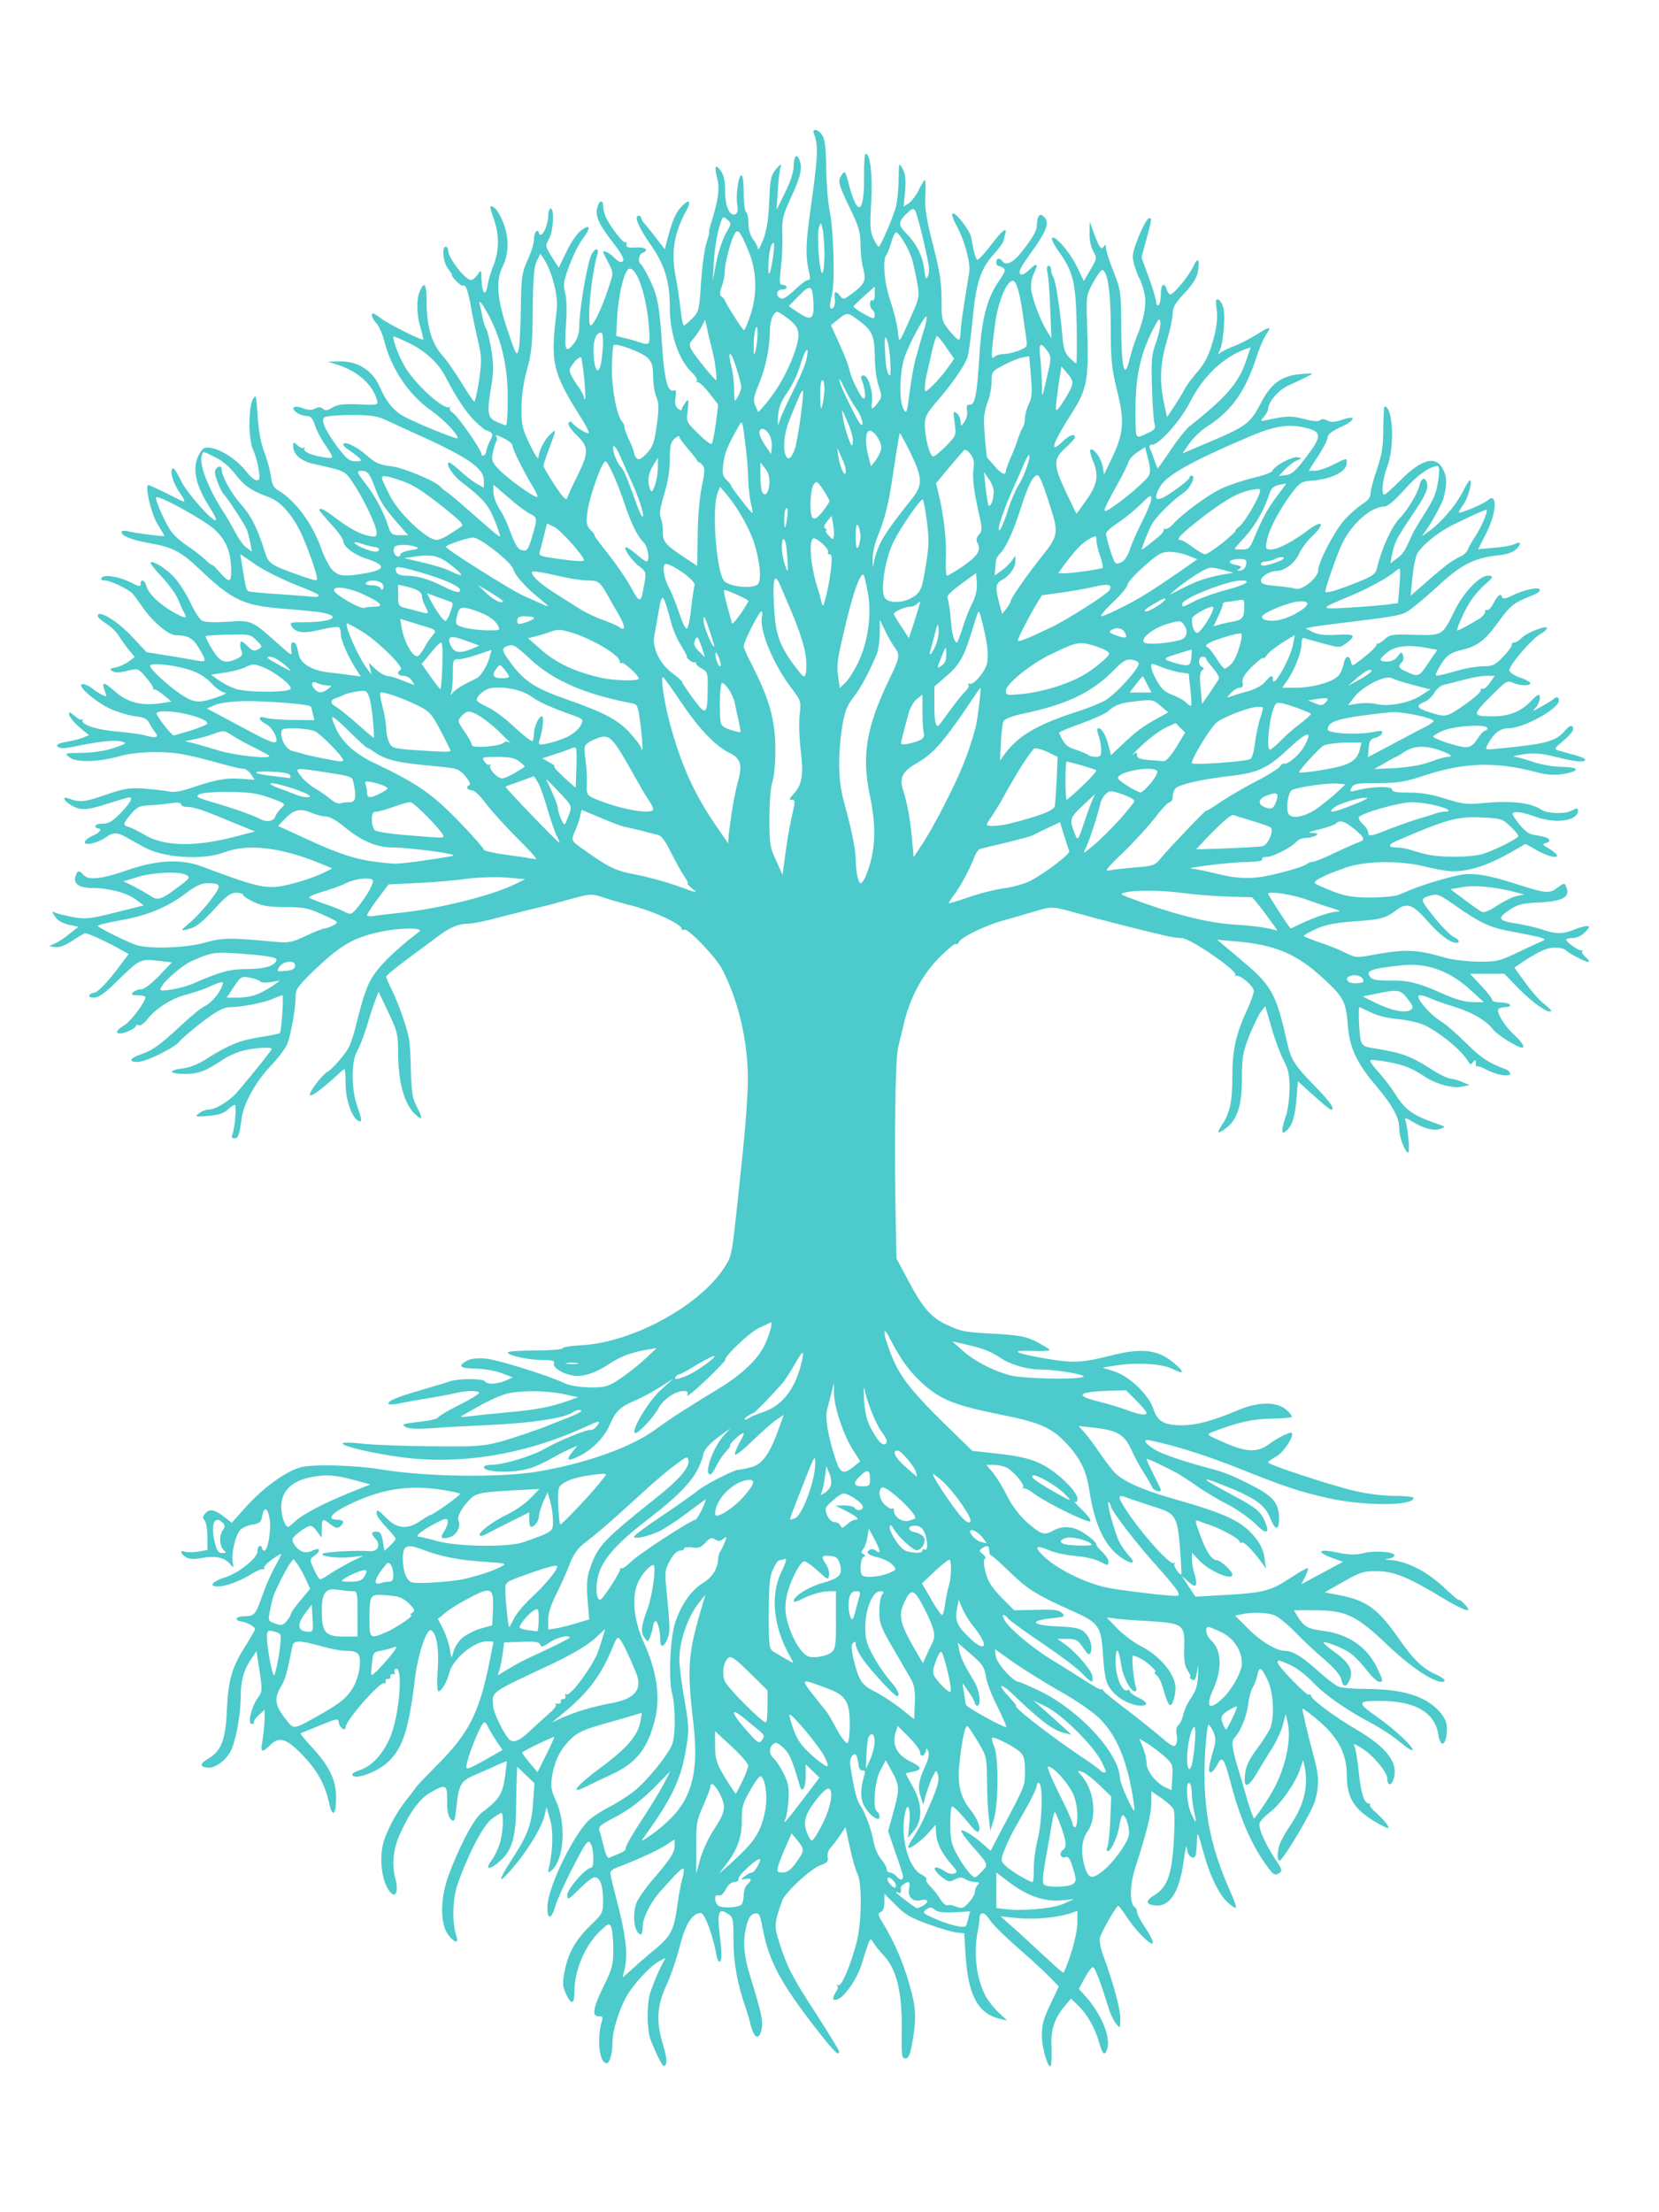 <!DOCTYPE svg PUBLIC "-//W3C//DTD SVG 20010904//EN" "http://www.w3.org/TR/2001/REC-SVG-20010904/DTD/svg10.dtd">
<svg version="1.0" xmlns="http://www.w3.org/2000/svg" width="600px" height="800px" viewBox="0 0 6960 8410" preserveAspectRatio="xMidYMid meet">
  <g id="layer101" fill="rgba(77, 202, 203, 1)" stroke="none">
   <path d="M2763 8198 c-12 -24 -27 -59 -34 -78 -16 -43 -16 -158 1 -202 20 -55 32 -82 47 -111 l15 -29 -28 15 c-39 21 -115 105 -142 158 -28 56 -52 135 -52 175 0 52 -12 94 -25 94 -31 0 -42 -103 -20 -177 5 -16 3 -21 -11 -20 -32 3 -27 -32 16 -121 39 -79 43 -94 43 -163 0 -42 -5 -84 -10 -93 -8 -14 -14 -11 -48 22 -61 59 -105 163 -105 250 0 55 -13 60 -35 12 -16 -35 -16 -46 -5 -102 16 -75 46 -127 111 -190 47 -45 49 -49 49 -103 0 -62 -13 -95 -36 -95 -8 0 -37 22 -64 50 -47 46 -50 47 -50 24 0 -25 78 -114 100 -114 14 0 12 -83 -3 -103 -11 -16 -20 -3 -73 100 -34 65 -67 139 -75 166 -17 58 -35 56 -32 -5 4 -81 108 -294 173 -357 16 -15 55 -40 86 -56 32 -16 78 -46 104 -66 51 -40 139 -147 159 -194 15 -36 16 -157 0 -219 -15 -62 -7 -238 15 -299 26 -74 66 -130 113 -160 42 -25 63 -60 66 -102 0 -11 4 -25 8 -30 4 -6 13 -24 19 -39 10 -26 9 -28 -5 -16 -13 11 -21 11 -35 3 -14 -10 -22 -7 -41 14 -19 20 -31 24 -56 19 -18 -2 -33 -1 -33 5 0 5 -8 9 -18 9 -11 0 -28 16 -41 41 -20 35 -22 50 -17 102 18 186 18 197 6 227 -15 36 -30 39 -30 6 0 -40 -12 -86 -21 -80 -5 3 -9 11 -9 19 0 8 -5 26 -11 42 -10 27 -11 28 -25 8 -17 -23 -15 -47 14 -125 20 -56 36 -180 23 -180 -15 0 -52 42 -66 77 -26 63 -16 158 29 255 50 111 66 218 46 306 -30 130 -78 192 -187 242 -37 17 -85 40 -105 50 -73 37 -40 -5 66 -83 108 -80 154 -134 163 -193 l6 -34 -34 10 c-19 6 -47 14 -64 19 -153 42 -171 50 -212 93 -36 38 -59 88 -68 151 -5 35 -2 55 16 93 46 97 36 251 -17 295 -16 13 -17 11 -10 -16 16 -73 18 -151 3 -200 l-14 -50 -8 34 c-13 58 -89 177 -162 253 -36 38 -23 5 27 -71 65 -100 81 -145 87 -241 l5 -75 -36 -34 -36 -35 -2 40 c-1 21 -2 82 -3 134 -1 119 -17 175 -62 217 -47 44 -73 45 -40 1 13 -18 29 -52 35 -74 13 -44 16 -124 5 -124 -3 0 -22 12 -41 26 -36 28 -97 145 -142 272 -22 64 -24 163 -5 220 11 33 -10 27 -37 -10 -31 -45 -31 -146 1 -238 43 -120 109 -247 142 -271 73 -55 86 -76 97 -146 5 -38 9 -69 8 -70 0 -1 -24 9 -51 21 -28 13 -69 31 -92 41 -49 21 -59 40 -68 129 -7 62 -9 66 -24 52 -11 -12 -16 -34 -15 -76 1 -70 -6 -73 -71 -35 -46 26 -88 85 -129 178 -27 61 -33 127 -17 184 12 43 4 78 -15 62 -42 -35 -58 -154 -31 -229 21 -58 57 -122 94 -167 18 -23 35 -45 36 -48 1 -4 41 -45 88 -93 136 -135 180 -221 224 -442 8 -41 15 -76 15 -77 0 -2 -12 -3 -27 -3 -56 0 -146 77 -159 135 -8 34 -32 75 -45 75 -5 0 -6 -40 -3 -88 7 -87 -4 -154 -27 -168 -18 -11 -56 100 -68 201 -27 223 -53 300 -121 358 -45 38 -125 66 -141 50 -6 -6 5 -14 32 -23 57 -19 112 -86 137 -169 33 -108 40 -273 11 -255 -5 3 -7 10 -3 15 3 5 0 8 -8 7 -7 -2 -12 3 -10 10 1 6 -4 11 -10 10 -7 -2 -12 3 -10 10 1 8 -1 11 -6 8 -16 -10 -162 156 -162 184 0 20 -25 4 -28 -17 -3 -21 -5 -21 -80 10 -42 17 -79 32 -81 33 -2 2 21 30 51 62 69 75 98 135 98 204 0 78 -15 91 -29 27 -18 -80 -50 -137 -111 -201 -67 -70 -98 -80 -135 -44 -36 36 -44 33 -34 -16 4 -24 8 -63 9 -87 l0 -44 -25 23 c-13 12 -22 26 -20 30 2 4 -2 7 -9 7 -18 0 -2 -71 25 -109 20 -27 20 -33 8 -113 l-13 -84 -18 27 c-36 52 -48 95 -48 166 -1 70 -17 166 -38 218 -16 39 -63 78 -94 78 -41 0 -42 -16 -4 -38 55 -32 73 -80 78 -207 6 -126 22 -179 79 -267 21 -34 39 -65 39 -69 0 -10 -32 -28 -57 -32 -33 -5 -24 -22 12 -22 43 -1 46 -5 75 -85 12 -36 35 -89 51 -118 16 -29 29 -55 29 -58 0 -3 -18 7 -39 23 -22 15 -37 32 -33 38 3 5 2 7 -2 3 -5 -4 -26 5 -48 18 -48 31 -111 54 -145 54 -38 0 -22 -21 25 -36 59 -17 142 -82 142 -111 0 -13 5 -23 10 -23 6 0 10 5 10 10 0 6 4 10 9 10 15 0 30 -91 22 -135 -8 -47 -24 -52 -31 -10 -4 25 -11 31 -43 36 -21 3 -44 15 -52 25 -19 27 -34 94 -29 129 5 27 4 28 -9 13 -23 -29 -62 -38 -117 -28 -37 7 -56 6 -70 -3 -24 -14 -27 -32 -4 -23 8 3 33 3 55 0 l39 -7 0 -56 c0 -31 -5 -62 -12 -69 -8 -8 -8 -15 2 -27 18 -22 38 -19 78 11 l34 27 60 -67 c73 -81 167 -149 230 -166 51 -14 233 -9 343 10 185 30 487 34 645 9 204 -34 392 -100 498 -176 67 -49 132 -91 274 -177 91 -56 159 -121 186 -179 23 -49 36 -100 25 -95 -4 3 -26 13 -48 23 -38 17 -148 121 -142 134 1 3 -35 42 -82 86 -46 44 -81 72 -78 63 5 -14 1 -18 -16 -18 -33 0 -86 36 -105 73 -21 40 -90 112 -99 103 -14 -14 60 -137 111 -182 l51 -46 -58 37 c-31 20 -79 45 -105 56 -62 27 -79 44 -104 101 -22 53 -76 107 -132 133 -45 22 -53 16 -25 -19 l21 -26 -29 12 c-15 7 -44 21 -63 32 -79 44 -109 55 -167 62 -67 7 -133 -1 -133 -16 0 -6 12 -10 28 -10 54 0 173 -36 232 -70 55 -32 176 -81 191 -77 6 1 18 -8 26 -20 14 -21 9 -20 -61 12 -254 115 -530 158 -782 120 -197 -29 -316 -73 -144 -54 41 5 172 10 290 11 226 2 229 2 390 -51 36 -12 74 -26 85 -30 11 -5 47 -19 80 -32 64 -24 89 -39 64 -39 -8 0 -19 4 -24 8 -32 26 -180 48 -380 56 -66 3 -161 8 -211 12 -58 4 -98 3 -110 -4 -17 -10 -17 -11 6 -16 14 -2 48 -7 75 -10 28 -4 51 -10 53 -15 2 -5 41 -29 88 -52 46 -23 84 -46 84 -51 0 -11 -56 -10 -100 1 -19 5 -69 14 -110 21 -41 6 -95 16 -119 21 -24 6 -46 7 -50 4 -10 -11 30 -28 129 -57 52 -15 109 -32 126 -38 39 -13 141 -13 149 0 9 14 47 12 85 -3 l31 -14 -47 -18 c-26 -10 -75 -18 -110 -19 -66 -1 -76 -11 -33 -34 15 -8 44 -11 75 -8 50 4 265 71 334 104 22 10 61 16 106 17 65 0 75 -3 125 -36 30 -20 77 -57 104 -82 l50 -47 -35 6 c-66 10 -115 28 -165 61 -60 40 -116 57 -158 47 -43 -9 -79 -34 -73 -50 4 -11 -7 -14 -49 -14 -59 0 -145 -19 -145 -32 0 -4 52 -8 115 -8 63 0 115 -4 115 -9 0 -5 37 -11 83 -13 213 -13 493 -166 596 -326 32 -51 30 -39 62 -337 25 -237 29 -286 35 -396 10 -174 -28 -364 -104 -514 -27 -54 -147 -179 -162 -170 -6 3 -10 2 -10 -3 0 -21 -124 -78 -225 -102 -27 -7 -74 -20 -103 -30 -55 -18 -50 -18 -187 20 -16 5 -77 20 -135 34 -58 14 -131 33 -162 41 -32 8 -71 15 -87 15 -37 0 -75 16 -121 51 -19 14 -77 57 -127 94 -51 38 -93 72 -93 77 0 5 11 30 24 56 26 53 61 150 71 200 4 17 8 80 9 140 2 88 6 115 25 150 26 51 24 60 -7 32 -47 -45 -72 -136 -72 -268 0 -67 -4 -84 -41 -161 l-41 -86 -13 35 c-8 19 -24 69 -36 110 -13 41 -31 89 -41 105 -25 42 -25 162 2 234 20 56 20 68 0 56 -25 -16 -50 -90 -50 -152 0 -35 -2 -63 -5 -63 -2 0 -15 10 -28 23 -71 65 -117 98 -117 83 0 -15 56 -87 74 -95 18 -8 77 -76 91 -106 7 -16 19 -50 25 -75 27 -108 33 -128 52 -177 24 -62 94 -136 217 -230 23 -17 -84 -17 -164 1 -115 25 -167 56 -281 165 -65 64 -74 76 -74 108 0 51 -20 161 -36 200 -8 18 -39 59 -69 90 -61 64 -113 157 -121 218 -10 72 -14 85 -30 85 -11 0 -14 -5 -9 -17 11 -29 18 -123 10 -123 -5 0 -19 9 -31 21 -15 14 -40 22 -80 25 -55 5 -58 4 -40 -10 11 -9 28 -16 38 -16 32 0 93 -37 126 -77 75 -88 142 -173 142 -178 0 -9 -70 -5 -118 7 -26 6 -65 23 -87 38 -71 48 -102 60 -160 60 -66 0 -73 -15 -9 -23 27 -3 66 -18 97 -38 94 -60 143 -80 226 -93 45 -7 83 -15 85 -17 7 -8 17 -159 11 -159 -4 0 -21 7 -38 14 -36 17 -135 36 -183 36 -25 0 -53 15 -113 60 -44 34 -88 71 -98 84 -23 28 -141 86 -176 86 -39 0 -33 -16 11 -31 50 -16 83 -40 169 -120 40 -38 85 -75 102 -83 29 -15 62 -54 74 -88 7 -19 -1 -18 -68 12 -22 9 -62 22 -89 29 -56 14 -126 59 -158 102 -12 16 -28 27 -35 25 -7 -3 -13 -2 -13 3 0 9 -45 31 -65 31 -24 0 -17 -14 16 -34 28 -16 89 -98 89 -118 0 -4 -14 -8 -32 -8 -25 0 -29 -3 -20 -12 7 -7 22 -13 35 -13 13 -1 43 -24 75 -57 l53 -56 -61 -7 c-71 -8 -75 -6 -172 89 -48 47 -75 66 -93 66 -15 0 -24 -4 -20 -10 3 -6 12 -10 19 -10 14 0 59 -46 109 -114 l37 -49 -33 -18 c-50 -29 -136 -69 -148 -69 -6 0 -30 14 -55 31 -30 20 -53 29 -72 27 l-27 -4 25 -11 c14 -6 42 -24 62 -41 l37 -29 -41 -9 c-26 -6 -47 -18 -57 -34 -15 -23 -15 -24 4 -15 11 4 45 12 75 18 48 8 71 6 174 -20 l119 -30 -34 -25 c-37 -28 -114 -48 -183 -48 -53 0 -78 -17 -70 -47 7 -27 17 -29 34 -8 20 24 77 18 185 -20 124 -43 227 -48 315 -14 251 94 274 98 380 70 44 -11 100 -31 122 -42 l42 -21 -33 -14 c-176 -74 -318 -92 -419 -54 -91 35 -258 24 -339 -22 -18 -10 -49 -27 -68 -38 -44 -25 -60 -25 -93 -1 -36 24 -93 36 -86 17 3 -8 19 -20 35 -26 28 -12 40 -30 19 -30 -5 0 -10 -4 -10 -10 0 -5 14 -10 32 -10 24 0 41 -10 75 -45 40 -43 53 -65 35 -65 -4 0 -43 11 -86 25 -93 30 -118 31 -157 8 -31 -18 -40 -39 -13 -29 48 18 69 16 155 -14 78 -27 100 -31 162 -27 40 3 86 8 104 12 21 5 50 0 90 -13 105 -36 152 -45 212 -40 l59 4 -15 -23 c-9 -13 -23 -23 -32 -23 -10 0 -51 -9 -92 -21 -158 -43 -187 -48 -276 -49 -57 0 -114 6 -150 17 -89 25 -183 28 -211 5 -24 -18 -23 -18 55 -19 49 -1 98 -9 133 -21 54 -19 54 -20 26 -27 -27 -7 -94 1 -201 23 -22 5 -46 7 -53 4 -24 -8 -12 -19 26 -25 20 -3 50 -10 66 -16 l29 -12 -42 -35 c-22 -20 -41 -43 -41 -52 0 -12 4 -11 23 6 13 12 27 19 32 15 4 -5 5 -3 2 3 -11 18 62 42 148 48 44 4 97 11 118 17 44 12 56 7 36 -17 -7 -9 -18 -26 -24 -38 -8 -16 -23 -23 -62 -27 -28 -4 -76 -19 -106 -33 -52 -26 -117 -79 -117 -97 0 -10 29 -1 50 16 8 7 25 18 37 24 22 11 22 10 13 -15 -16 -40 -5 -41 39 -1 56 50 116 65 203 51 l37 -6 -32 -27 c-17 -14 -35 -25 -39 -24 -4 2 -7 -1 -5 -5 1 -5 -13 -25 -31 -46 -33 -38 -33 -38 -78 -27 -30 8 -51 8 -62 2 -14 -9 -12 -11 13 -16 17 -4 42 -15 55 -25 l25 -19 -23 -28 c-12 -15 -32 -42 -43 -60 -11 -18 -36 -42 -55 -53 -19 -12 -34 -26 -34 -31 0 -29 82 20 145 88 l60 64 95 15 c52 9 107 18 122 21 34 6 35 1 3 -52 -24 -42 -46 -55 -96 -55 -32 0 -98 -56 -141 -118 -18 -26 -37 -52 -43 -58 -19 -19 -93 -54 -115 -54 -13 0 -19 -4 -14 -11 9 -16 76 -5 124 20 33 17 40 18 40 6 0 -23 17 -18 24 8 8 32 56 78 115 111 53 28 57 28 42 -2 -5 -9 -16 -34 -25 -55 -9 -21 -40 -63 -68 -93 -28 -30 -49 -56 -46 -59 10 -10 67 26 101 64 20 22 49 69 66 104 16 36 38 70 49 76 11 6 55 8 108 4 101 -6 99 -7 212 94 58 51 58 52 54 22 -3 -18 0 -29 7 -29 12 0 15 7 25 53 8 36 55 64 120 72 28 3 71 9 96 12 l44 6 -19 -29 c-33 -50 -65 -123 -65 -148 0 -14 -4 -27 -9 -30 -5 -3 -38 1 -74 10 -72 18 -106 14 -123 -13 -10 -17 -6 -18 55 -18 139 0 160 -34 28 -46 -39 -4 -106 -10 -147 -13 -140 -13 -192 -39 -315 -156 -85 -81 -118 -99 -215 -116 -77 -14 -120 -30 -120 -47 0 -6 14 -7 33 -2 42 9 147 22 147 18 0 -1 -13 -24 -30 -51 -26 -43 -54 -162 -37 -162 5 0 61 27 119 56 40 21 41 18 8 -30 -27 -41 -41 -96 -22 -96 4 0 18 24 32 53 24 50 135 175 146 164 3 -3 -10 -29 -29 -58 -60 -95 -72 -165 -40 -221 16 -26 22 -29 52 -23 44 8 110 53 145 99 15 20 34 36 43 36 13 0 14 -8 8 -47 -4 -26 -14 -61 -22 -78 -21 -40 -22 -180 -2 -215 13 -23 14 -19 20 70 4 64 13 114 29 155 12 33 25 78 27 101 4 31 11 45 31 57 73 43 145 142 181 247 13 36 34 75 47 88 28 25 50 27 141 11 80 -14 82 -34 4 -59 -55 -17 -101 -52 -101 -76 0 -8 -22 -39 -50 -69 -27 -30 -50 -57 -50 -60 0 -13 22 -2 65 31 63 47 103 69 143 77 28 6 32 4 32 -14 0 -27 -53 -139 -97 -205 -36 -55 -31 -52 -168 -83 -53 -12 -85 -40 -85 -74 0 -19 1 -19 18 -4 10 10 22 14 27 10 4 -5 5 -3 2 3 -8 13 30 30 86 38 41 5 41 7 -3 -59 -15 -22 -33 -57 -39 -77 -10 -29 -18 -38 -35 -38 -27 0 -64 -25 -53 -36 4 -5 22 -3 39 4 21 8 36 8 50 1 14 -7 23 -7 33 1 10 9 20 7 39 -5 20 -13 44 -16 109 -14 80 4 84 3 79 -16 -17 -65 -81 -123 -164 -149 l-43 -14 48 -1 c78 -2 141 38 171 109 24 54 50 89 87 114 37 25 239 108 239 99 0 -18 -58 -78 -113 -117 -95 -68 -167 -176 -197 -298 -7 -26 -21 -56 -31 -67 -18 -19 -25 -41 -13 -41 3 0 20 11 37 24 27 20 158 86 172 86 2 0 -2 -21 -10 -48 -18 -57 -19 -122 -3 -157 19 -43 28 -28 28 51 0 98 21 169 65 219 20 22 56 75 82 117 26 43 50 78 53 78 3 0 12 -41 20 -90 11 -81 11 -98 -4 -163 -10 -40 -23 -104 -30 -143 -13 -72 -22 -97 -34 -91 -4 2 -17 -7 -29 -20 -12 -13 -20 -23 -17 -23 3 0 -4 -12 -15 -26 -22 -27 -29 -94 -11 -94 6 0 10 7 10 15 0 32 72 125 96 125 6 0 19 -10 27 -22 16 -23 16 -22 17 17 1 59 17 78 25 29 3 -21 15 -61 26 -88 24 -62 24 -127 0 -194 -11 -28 -16 -52 -13 -52 17 1 32 19 51 64 27 61 27 135 1 186 -31 61 -26 135 19 269 35 104 39 112 46 85 5 -16 9 -94 10 -174 2 -134 4 -149 28 -203 15 -32 27 -71 27 -87 0 -16 5 -32 10 -35 6 -3 10 -1 10 4 0 6 4 11 8 11 13 0 32 -48 32 -80 0 -17 5 -30 10 -30 17 0 11 96 -7 128 -16 28 -16 30 12 75 l29 45 33 -68 c19 -40 46 -78 63 -90 38 -27 39 -9 4 38 -15 19 -40 69 -55 110 -25 66 -27 81 -18 115 6 24 8 77 3 138 -7 107 -1 119 35 73 13 -17 21 -41 21 -66 0 -77 35 -280 54 -310 15 -25 30 -22 22 5 -26 86 -45 297 -28 297 12 0 47 -72 73 -152 23 -68 23 -68 4 -105 -11 -21 -21 -41 -23 -45 -8 -18 21 -6 45 18 18 18 29 22 36 15 7 -7 -3 -28 -35 -70 -64 -82 -81 -116 -73 -152 7 -33 25 -40 25 -9 0 10 6 32 12 47 19 41 75 113 83 105 4 -4 5 0 3 8 -2 12 6 15 40 13 41 -2 57 12 27 23 -16 7 -20 39 -6 48 5 3 22 34 39 68 32 68 39 109 51 293 9 124 23 177 47 168 10 -4 12 4 8 29 -4 24 -1 38 10 47 9 7 16 9 16 4 0 -5 7 -18 15 -29 15 -18 15 -15 10 31 -6 50 -6 50 44 99 28 28 53 47 57 43 3 -3 11 -42 17 -85 l10 -80 -40 -51 c-22 -28 -44 -47 -48 -43 -5 4 -5 2 -2 -4 4 -6 -5 -22 -19 -35 -56 -52 -94 -162 -94 -274 0 -109 -21 -177 -78 -260 -52 -73 -74 -125 -53 -125 6 0 11 4 11 9 0 5 6 16 13 23 7 7 29 35 49 61 l37 48 11 -43 c20 -75 34 -110 57 -134 35 -38 46 -28 20 19 -49 90 -62 172 -43 269 8 40 17 103 21 141 4 37 10 67 14 67 4 0 20 -13 36 -30 27 -28 29 -36 36 -152 5 -68 15 -142 23 -165 8 -24 13 -43 11 -43 -2 0 1 -15 6 -32 33 -105 39 -149 28 -194 -14 -54 -7 -65 17 -29 11 17 17 45 16 83 0 62 19 105 42 96 10 -4 13 -15 9 -39 -7 -42 5 -125 18 -125 5 0 9 33 9 74 0 41 5 78 10 81 6 3 10 25 10 48 0 26 8 51 20 67 11 14 20 32 20 40 0 8 10 -10 22 -40 15 -40 22 -84 25 -161 4 -95 7 -108 29 -135 18 -21 24 -23 19 -9 -4 11 -10 56 -12 100 l-5 80 36 -73 c23 -46 36 -88 36 -113 0 -40 13 -52 24 -23 13 33 5 70 -34 154 -36 79 -40 94 -38 156 2 38 -1 102 -6 142 -7 63 -6 72 8 72 9 0 16 5 16 10 0 6 -9 10 -20 10 -24 0 -27 28 -4 37 10 4 30 -9 58 -36 23 -22 48 -41 55 -41 9 0 11 -8 7 -25 -16 -63 -16 -118 -2 -225 38 -274 41 -311 21 -363 -10 -25 17 -22 35 6 11 16 15 54 16 137 1 63 7 142 14 175 18 90 24 310 9 362 -6 24 -9 47 -5 50 11 12 23 -16 18 -43 -5 -28 5 -31 23 -7 11 15 14 15 41 -4 61 -44 69 -59 56 -109 -7 -24 -12 -71 -12 -104 0 -50 -7 -75 -45 -153 -49 -102 -52 -114 -32 -141 11 -16 14 -12 26 34 37 145 66 138 66 -16 -1 -57 2 -104 7 -104 19 0 29 88 23 201 -6 100 -5 124 9 154 9 19 19 35 22 35 8 0 64 -130 74 -173 5 -23 10 -73 10 -112 1 -70 1 -70 17 -41 12 23 14 45 10 94 l-6 64 22 -15 c12 -8 31 -33 42 -56 11 -22 22 -41 25 -41 3 0 4 30 2 67 -3 53 5 99 32 205 28 109 36 157 36 228 0 87 1 93 32 131 17 21 35 39 40 39 4 0 8 -15 8 -32 1 -29 6 -67 36 -250 7 -40 -21 -141 -57 -204 -11 -20 -17 -39 -13 -43 10 -10 71 67 78 99 3 17 9 44 12 60 4 17 10 32 14 35 4 2 29 -25 56 -60 48 -64 71 -82 61 -47 -2 9 -6 23 -8 30 -2 8 -21 32 -41 55 -55 61 -74 122 -88 276 -7 74 -17 146 -23 160 -18 42 -67 111 -124 177 -46 53 -53 67 -53 102 0 53 21 132 35 132 6 0 30 -20 54 -44 43 -44 43 -44 36 -97 -7 -49 -6 -52 9 -40 9 7 16 23 16 35 1 21 1 21 16 1 8 -11 14 -32 11 -48 -3 -20 0 -26 12 -25 21 4 30 -42 40 -207 10 -156 32 -239 83 -313 25 -36 28 -46 17 -53 -8 -5 -17 -9 -21 -9 -12 0 -10 -30 1 -30 6 0 13 5 16 10 13 21 44 8 77 -33 49 -61 68 -94 68 -116 0 -36 11 -53 26 -40 31 26 19 59 -64 173 -29 41 -40 62 -32 70 7 7 19 1 40 -19 32 -31 38 -23 16 20 -8 15 -12 43 -10 64 5 41 39 132 67 176 l18 30 -5 -125 c-2 -69 -8 -137 -12 -153 -4 -17 -2 -27 5 -27 6 0 11 8 11 18 0 10 4 22 8 28 10 11 28 127 38 237 5 65 11 83 31 103 13 13 26 24 28 24 3 0 3 -73 2 -162 -4 -181 -15 -225 -78 -312 -18 -25 -29 -49 -25 -53 12 -12 75 60 104 121 l29 60 28 -48 c27 -46 28 -49 12 -76 -10 -17 -17 -48 -16 -77 l1 -48 16 45 c24 64 32 76 43 59 7 -11 9 -9 9 6 0 11 14 56 32 100 30 77 31 85 32 237 1 175 14 220 36 126 7 -29 20 -69 28 -88 33 -79 44 -143 32 -190 -6 -25 -15 -49 -19 -55 -4 -5 -13 -29 -20 -51 -11 -34 -11 -49 -1 -80 20 -62 51 -124 62 -124 11 0 10 8 -17 105 l-16 60 30 83 c17 46 31 92 31 103 0 11 5 17 10 14 6 -3 10 -24 10 -46 0 -41 14 -53 25 -19 3 11 10 20 15 20 14 0 79 -79 96 -117 19 -43 29 -30 19 24 -4 23 -23 54 -56 88 -37 39 -49 59 -49 83 0 18 -11 71 -25 118 -28 95 -31 167 -12 259 l13 60 30 -45 c16 -25 36 -57 43 -71 7 -15 29 -44 47 -65 42 -48 58 -81 79 -162 10 -42 14 -79 9 -109 -5 -36 -4 -45 7 -41 7 2 17 18 21 34 10 34 0 150 -15 179 -8 17 -8 18 4 9 8 -6 34 -19 59 -28 25 -10 66 -31 91 -47 57 -36 66 -37 41 -1 -10 15 -29 58 -41 96 -45 140 -104 224 -202 287 -28 17 -63 51 -79 74 l-29 42 92 -39 c178 -75 191 -85 236 -171 43 -84 89 -117 170 -123 55 -4 56 -4 26 10 -16 9 -51 25 -77 37 -44 19 -88 70 -88 101 0 6 -8 20 -17 31 -18 20 -17 20 17 13 81 -17 98 -17 152 -3 37 10 60 11 66 5 6 -6 17 -6 30 1 16 8 31 8 62 -3 62 -21 59 1 -4 30 -37 17 -56 31 -56 43 0 10 -18 46 -40 79 l-40 62 26 0 c14 0 48 -11 76 -25 59 -30 58 -30 58 -7 0 36 -68 69 -155 74 -34 3 -44 9 -77 53 -50 67 -95 151 -103 198 -7 34 -5 37 17 37 29 0 87 -30 156 -81 62 -47 74 -28 15 27 -20 19 -44 52 -54 74 -17 37 -60 70 -93 70 -28 0 -66 23 -66 40 0 14 12 19 63 23 34 3 72 8 83 12 27 8 94 -47 94 -77 0 -35 70 -168 112 -214 22 -24 56 -53 74 -65 23 -14 34 -28 34 -45 0 -13 12 -59 27 -101 21 -63 26 -96 26 -170 1 -51 3 -93 5 -93 36 0 44 168 12 252 -20 53 -27 118 -12 118 4 0 32 -25 62 -55 94 -96 155 -112 185 -49 16 33 16 62 1 119 -4 18 -48 99 -70 130 l-21 30 31 -22 c49 -35 111 -107 139 -162 14 -28 28 -51 31 -51 13 0 -6 71 -25 99 -12 16 -21 32 -21 35 0 9 103 -34 121 -50 42 -38 39 51 -6 138 l-34 67 67 -6 c37 -3 75 -10 85 -15 27 -14 32 -3 9 20 -14 14 -40 23 -79 27 -102 11 -156 40 -260 137 -53 49 -110 95 -127 103 -29 13 -72 20 -281 45 -49 6 -101 13 -114 16 l-24 5 29 15 c21 11 50 15 102 12 77 -4 84 2 39 36 -26 19 -27 19 -94 1 -37 -10 -74 -20 -80 -23 -9 -3 -13 6 -13 26 0 34 -30 110 -61 153 l-20 29 60 0 c64 0 145 -22 173 -47 10 -9 20 -31 24 -49 7 -38 23 -45 31 -14 5 20 6 20 32 0 47 -34 81 -67 76 -74 -3 -3 -2 -4 2 -1 3 3 17 -5 31 -17 22 -21 32 -23 126 -20 120 3 116 5 171 -106 37 -74 103 -142 137 -142 25 0 23 7 -12 37 -17 14 -43 44 -59 67 -27 40 -65 126 -56 126 5 0 58 -29 94 -51 11 -8 21 -20 21 -27 0 -7 4 -11 9 -8 4 3 17 -10 27 -29 19 -36 30 -43 36 -24 3 8 17 5 43 -8 50 -25 115 -38 115 -23 0 6 -12 15 -27 21 -83 33 -95 42 -143 108 -61 84 -91 107 -160 123 -51 12 -68 27 -100 87 -14 27 -16 27 93 -3 32 -9 77 -16 101 -16 38 0 49 -5 82 -40 22 -23 38 -45 36 -50 -1 -6 4 -10 11 -10 8 0 22 -9 31 -19 20 -22 106 -55 106 -41 0 5 -11 15 -25 23 -36 18 -137 136 -133 155 2 8 22 22 46 30 23 7 42 18 42 23 0 13 -44 11 -74 -2 -23 -11 -29 -6 -94 59 -77 78 -76 82 13 82 64 0 115 -20 154 -60 15 -17 31 -30 35 -30 13 0 5 34 -11 53 -16 17 -14 17 22 -3 22 -12 44 -26 50 -31 14 -13 25 -11 25 5 0 34 -148 116 -211 116 -36 0 -63 21 -89 70 -11 21 -10 21 52 15 201 -20 237 -30 278 -80 16 -19 30 -19 30 -1 0 8 -19 30 -42 49 -36 30 -39 35 -22 40 93 25 114 32 114 39 0 13 -43 9 -124 -12 -60 -15 -89 -17 -134 -11 -31 5 -50 9 -41 10 9 0 44 10 80 22 35 12 90 21 121 21 56 0 77 11 41 22 -51 15 -94 15 -148 0 -172 -45 -303 -41 -472 15 -79 26 -107 31 -192 31 -89 0 -101 2 -111 19 -9 18 -7 19 23 11 62 -16 147 -18 147 -3 0 10 19 13 73 13 50 0 96 8 152 26 70 22 89 25 155 18 118 -11 202 -2 245 27 25 17 95 20 125 6 25 -13 30 -13 30 -2 0 45 -95 58 -185 24 -30 -11 -64 -19 -76 -17 -20 3 -19 5 10 45 18 24 42 45 56 48 14 3 36 7 50 10 29 6 33 22 8 27 -14 3 -11 8 15 23 69 41 24 48 -49 8 l-49 -28 -33 19 c-112 67 -195 96 -273 96 -20 0 -74 -9 -121 -21 -103 -25 -247 -23 -328 6 -87 30 -138 56 -129 65 5 5 39 20 77 35 54 20 85 25 157 25 49 0 102 -5 117 -11 15 -6 37 -15 48 -20 56 -24 183 -61 225 -66 49 -6 114 6 210 37 134 43 148 45 181 21 34 -25 34 -25 43 5 10 34 -27 51 -120 55 -68 3 -87 8 -123 32 -52 35 -46 45 35 57 32 5 79 16 103 24 54 20 89 20 134 1 20 -8 44 -15 53 -15 15 0 14 4 -6 25 -14 15 -35 25 -52 25 -15 0 -28 3 -28 6 0 11 54 49 65 46 5 -2 7 0 3 3 -4 4 3 16 15 26 12 10 17 18 10 19 -13 0 -81 -35 -97 -51 -6 -5 -25 -9 -43 -9 -32 0 -66 15 -136 61 l-34 23 47 65 c27 37 62 77 80 89 17 13 29 26 27 29 -11 11 -75 -34 -134 -93 l-62 -64 -72 0 -72 0 47 50 c25 27 46 54 46 60 0 5 15 10 34 10 19 0 38 5 41 10 3 6 -5 10 -19 10 -14 0 -27 4 -30 8 -9 14 26 71 65 107 34 31 49 55 34 55 -18 0 -106 -55 -121 -76 -29 -38 -85 -71 -161 -95 -37 -11 -82 -27 -100 -35 -32 -14 -53 -18 -53 -9 0 19 52 77 90 101 25 15 74 58 110 94 61 61 93 83 163 109 16 6 25 16 22 22 -8 12 -58 3 -100 -19 -16 -9 -33 -15 -37 -14 -5 1 -7 -1 -7 -6 3 -19 -2 -25 -11 -12 -9 13 -12 12 -22 -4 -25 -44 -118 -120 -183 -151 -22 -10 -71 -21 -110 -25 -41 -3 -89 -15 -114 -28 -25 -12 -46 -22 -48 -22 -6 0 -1 115 6 140 5 20 15 26 46 31 131 21 163 33 265 99 25 15 54 29 65 30 11 0 34 7 50 14 l30 13 -35 7 c-36 7 -103 -11 -147 -39 -57 -38 -93 -53 -155 -64 -37 -7 -72 -11 -78 -9 -6 2 8 23 31 48 22 25 52 63 66 85 50 80 76 98 198 140 19 7 19 7 -2 15 -26 11 -71 -1 -118 -30 -22 -14 -33 -17 -30 -8 11 30 21 138 13 138 -14 0 -38 -65 -38 -101 0 -47 -27 -96 -103 -186 -78 -93 -106 -155 -113 -252 -8 -95 -18 -114 -103 -192 -112 -103 -199 -140 -366 -155 l-79 -7 89 75 c141 117 157 145 205 358 15 68 31 94 110 175 72 73 94 106 73 105 -5 -1 -37 -28 -73 -60 l-65 -59 -6 72 c-6 77 -18 115 -43 136 -14 12 -16 11 -16 -5 0 -11 7 -37 15 -59 8 -22 14 -73 15 -112 0 -59 -5 -82 -25 -120 -14 -27 -37 -88 -51 -138 l-26 -89 -19 24 c-10 14 -32 60 -49 102 -26 68 -30 90 -30 178 0 114 -20 175 -71 211 -33 23 -36 19 -12 -18 33 -50 43 -97 43 -204 0 -112 15 -178 66 -287 13 -29 24 -61 24 -70 0 -20 -58 -69 -75 -64 -5 2 -7 1 -3 -3 14 -15 -189 -155 -225 -155 -15 0 -46 -4 -69 -10 -92 -21 -287 -71 -358 -91 -116 -33 -117 -33 -188 -11 -37 11 -96 28 -132 38 -76 21 -180 71 -187 91 -3 7 -9 11 -13 8 -4 -3 -35 22 -68 55 -72 72 -126 172 -151 283 -6 26 -17 68 -23 95 -13 46 -17 425 -10 752 l3 135 51 95 c57 108 92 149 151 178 69 33 77 35 207 42 107 6 133 11 177 33 28 15 54 30 56 34 3 5 -29 7 -71 5 -102 -4 -76 10 60 33 114 19 148 17 278 -16 121 -30 188 -22 254 33 48 40 45 51 -6 25 -47 -22 -150 -28 -243 -13 l-50 8 50 16 c63 20 145 99 164 158 17 53 47 69 125 68 57 -1 128 -20 231 -64 86 -36 164 -36 204 1 12 11 21 23 21 27 0 4 -37 7 -83 8 -77 0 -151 17 -250 56 -28 11 -27 11 48 44 92 41 139 43 186 9 39 -29 92 -55 98 -49 12 12 -34 82 -65 99 -19 10 -34 21 -34 25 0 9 260 95 362 119 50 12 120 21 167 21 45 0 81 4 81 9 0 34 -211 34 -360 0 -122 -28 -172 -44 -385 -129 -129 -51 -259 -92 -362 -113 -33 -7 -18 16 25 41 34 19 116 47 217 74 69 18 98 29 173 67 99 49 126 78 128 140 1 58 -15 60 -37 5 -22 -57 -66 -88 -208 -143 -96 -38 -75 -20 54 48 95 51 113 66 132 109 22 52 5 56 -42 8 -25 -24 -77 -61 -117 -81 -40 -21 -99 -56 -131 -79 -33 -23 -69 -46 -80 -52 -72 -38 -127 -63 -127 -58 0 4 14 33 30 66 17 32 30 61 30 63 0 13 -32 3 -37 -12 -4 -10 -19 -36 -34 -59 -15 -23 -39 -66 -52 -96 -29 -65 -60 -83 -157 -94 l-65 -7 26 29 c14 16 44 56 66 89 23 33 51 70 64 82 38 35 116 69 234 103 233 66 298 97 355 170 18 23 32 54 35 81 l6 44 -18 -25 c-38 -52 -75 -90 -84 -84 -5 3 -9 0 -9 -5 0 -11 -82 -55 -130 -71 -14 -4 -33 -11 -42 -15 -16 -6 -15 1 7 60 25 69 49 105 70 105 15 0 65 46 65 60 0 28 -97 -14 -142 -62 l-28 -30 0 27 c0 15 5 45 12 66 14 50 5 59 -28 28 l-27 -24 29 44 29 44 120 -7 c166 -9 195 -17 276 -70 39 -26 73 -45 76 -43 2 3 -3 19 -12 37 l-16 31 61 -33 c34 -18 73 -39 87 -47 l27 -14 -44 -16 c-70 -26 -61 -40 17 -24 53 11 77 12 115 3 48 -12 128 -5 128 10 0 5 -10 11 -22 13 -22 4 -22 4 2 6 71 4 159 49 232 119 32 30 58 52 58 49 0 -4 9 2 21 14 45 45 8 36 -91 -24 -146 -88 -203 -111 -275 -111 -53 -1 -69 4 -139 44 l-79 45 59 11 c116 22 164 57 249 178 65 94 103 131 163 157 31 14 43 29 21 29 -39 0 -132 -63 -229 -155 -131 -125 -174 -145 -307 -145 l-85 0 17 28 c26 41 42 50 104 58 107 13 187 68 229 157 26 55 26 57 7 57 -8 0 -32 -24 -54 -52 -22 -29 -55 -62 -73 -73 -37 -22 -100 -46 -106 -40 -2 2 18 19 45 39 61 43 80 76 67 113 -13 37 -30 39 -37 4 -4 -19 -27 -46 -69 -83 -35 -29 -90 -81 -123 -115 -33 -34 -73 -66 -88 -72 -32 -12 -89 -14 -135 -5 l-31 6 53 53 c54 55 120 95 156 95 33 0 77 27 141 86 33 30 71 59 85 64 14 6 65 10 113 10 155 0 252 30 310 95 22 25 31 46 31 70 0 70 -26 89 -36 26 -15 -94 -98 -141 -247 -141 -95 0 -96 7 -6 70 70 49 154 128 145 137 -3 3 -27 -13 -54 -35 -27 -23 -80 -58 -118 -78 -109 -58 -195 -118 -249 -175 -27 -28 -69 -60 -93 -70 -50 -22 -52 -22 -52 -10 0 15 122 141 131 135 5 -3 9 0 9 5 0 14 104 91 190 141 133 78 181 145 154 214 -9 24 -24 19 -24 -8 0 -28 -64 -103 -111 -130 -32 -19 -32 -19 -25 0 4 10 11 55 16 99 8 88 23 135 41 135 7 0 10 3 6 6 -3 3 10 20 29 36 19 17 39 39 45 50 9 17 4 16 -38 -7 -101 -56 -133 -106 -133 -204 0 -92 -38 -162 -128 -236 -30 -25 -56 -44 -58 -43 -2 3 22 108 50 211 20 71 20 118 2 179 -15 48 -134 248 -148 248 -12 0 -10 -46 4 -77 7 -15 25 -48 42 -72 57 -85 75 -161 60 -241 l-7 -32 -16 46 c-20 57 -82 143 -127 176 -18 14 -36 33 -40 43 -6 20 25 90 69 156 24 35 27 45 16 52 -22 14 -25 12 -61 -38 -61 -86 -108 -196 -148 -350 -25 -94 -33 -105 -54 -64 -9 17 -21 31 -27 31 -12 0 -8 -28 12 -96 10 -34 10 -48 0 -73 -8 -17 -17 -31 -21 -31 -4 0 -10 49 -14 109 -13 226 16 391 105 590 16 35 27 67 24 69 -3 3 -21 -9 -40 -28 -33 -32 -71 -111 -95 -200 -26 -95 -28 -99 -29 -44 -1 28 -4 53 -7 57 -14 13 -34 -7 -35 -37 -1 -17 -7 7 -13 54 -18 133 -59 196 -122 188 -38 -4 -39 -20 -1 -43 54 -33 73 -87 81 -222 4 -65 4 -127 0 -136 -3 -10 -26 -31 -50 -48 l-44 -30 0 43 c0 53 -17 121 -67 277 -24 73 -25 153 -2 167 5 3 9 12 9 20 0 8 16 39 37 69 20 31 33 58 29 62 -9 10 -72 -54 -108 -109 -17 -27 -34 -48 -37 -48 -9 1 -71 110 -77 135 -3 12 4 48 17 81 41 112 69 216 69 258 -1 40 -1 41 -18 20 -10 -12 -24 -41 -31 -65 -33 -106 -57 -171 -66 -172 -5 -1 -20 19 -34 45 l-25 46 32 36 c64 73 102 168 87 216 -10 31 -20 24 -34 -27 -17 -61 -51 -120 -89 -156 l-29 -28 -27 32 c-40 47 -58 97 -55 159 1 30 1 66 -1 80 -3 49 -38 -50 -39 -113 -1 -46 6 -72 35 -133 l36 -76 -39 -40 c-21 -22 -82 -78 -135 -124 -53 -46 -105 -98 -115 -114 -21 -35 -43 -39 -44 -7 0 12 -3 31 -5 42 -21 96 -10 201 28 278 10 21 36 54 56 73 l37 35 -30 -7 c-92 -22 -133 -98 -144 -264 l-6 -95 -30 -3 c-16 -1 -70 -17 -120 -35 -73 -26 -99 -41 -137 -80 l-48 -48 0 36 c0 23 -6 38 -15 41 -13 5 -13 10 4 38 59 96 99 194 127 306 17 69 17 111 2 200 -10 55 -16 70 -30 70 -15 0 -17 -12 -15 -127 1 -154 -22 -247 -75 -304 -18 -19 -38 -44 -44 -55 -11 -18 -12 -18 -22 6 -5 14 -17 50 -26 81 -18 62 -74 144 -105 152 -15 4 -18 1 -14 -12 3 -9 10 -21 14 -27 5 -6 5 -15 1 -19 -4 -5 -2 -5 4 -2 14 8 53 -85 78 -181 21 -84 23 -247 3 -287 -8 -16 -23 -67 -32 -113 l-18 -82 -25 37 c-14 21 -32 44 -40 52 -7 8 -12 24 -10 36 4 18 -2 25 -29 34 -43 16 -147 112 -161 148 -35 96 -35 108 -12 179 32 101 54 143 157 302 51 79 93 147 93 153 0 21 -19 3 -91 -89 -153 -196 -203 -289 -229 -425 -11 -60 -15 -68 -33 -65 -15 2 -25 15 -33 43 -19 63 -16 126 12 216 49 161 56 191 49 225 -9 49 -30 42 -45 -13 -6 -27 -16 -59 -21 -73 -35 -100 -52 -192 -52 -283 0 -93 -1 -99 -24 -114 -39 -26 -45 -8 -33 97 8 58 8 96 2 102 -6 6 -12 -3 -16 -24 -16 -88 -50 -178 -66 -178 -36 0 -65 47 -89 142 -13 51 -37 122 -54 158 -41 87 -45 154 -17 247 14 47 19 77 13 88 -8 13 -13 8 -30 -27z m-9 -461 c59 -49 74 -78 87 -174 6 -43 15 -95 21 -116 6 -20 9 -40 5 -43 -3 -3 -23 13 -44 37 -21 23 -43 47 -48 53 -38 40 -76 109 -78 146 -1 22 -4 40 -7 40 -29 0 -40 -85 -18 -137 7 -15 32 -52 57 -82 83 -96 101 -124 101 -152 l0 -28 -35 23 c-30 21 -120 62 -209 96 -14 5 -26 15 -26 21 0 6 13 61 29 122 36 137 45 218 33 275 l-10 43 48 -43 c26 -24 69 -60 94 -81z m1739 22 c15 -44 27 -102 27 -129 l0 -49 -32 11 c-59 18 -151 26 -221 19 l-69 -7 84 75 c45 42 103 95 128 118 25 24 48 43 51 43 3 0 18 -36 32 -81z m-440 -116 c2 -5 7 -20 10 -34 l7 -26 -67 4 c-48 2 -70 -1 -82 -11 -14 -12 -19 -12 -35 -1 -17 13 -15 15 25 34 71 32 134 47 142 34z m407 -91 l45 -20 -55 5 c-69 6 -143 -20 -217 -77 l-53 -40 0 75 0 74 33 4 c68 10 202 -1 247 -21z m-1351 4 c6 -4 11 -22 11 -40 0 -19 7 -39 15 -46 22 -18 18 -29 -7 -23 -22 4 -23 4 -4 -11 11 -9 25 -16 31 -16 11 0 39 -49 33 -56 -8 -8 -93 69 -90 82 2 8 -5 14 -17 14 -13 0 -27 12 -36 31 -11 19 -22 29 -31 25 -17 -7 -19 25 -2 42 12 12 76 11 97 -2z m762 4 c28 -15 24 -32 -6 -24 -35 9 -58 -13 -51 -48 3 -15 2 -28 -2 -28 -11 0 -34 17 -33 24 3 20 0 26 -9 21 -5 -3 -10 -4 -10 -1 0 4 81 66 88 66 2 0 12 -5 23 -10z m195 -16 c13 -14 24 -33 24 -43 0 -9 5 -22 12 -29 9 -9 7 -12 -10 -12 -12 0 -31 -5 -42 -12 -15 -9 -24 -9 -44 1 -22 12 -28 11 -55 -10 -46 -37 -36 -56 13 -24 13 9 31 13 40 9 14 -5 12 -11 -14 -40 -40 -46 -61 -89 -63 -130 l-2 -34 -30 34 c-33 37 -85 74 -85 59 0 -4 11 -24 24 -44 13 -19 34 -57 46 -85 52 -116 63 -150 55 -174 -7 -21 -7 -21 -21 5 -8 15 -20 48 -28 74 l-13 46 -11 -35 c-13 -38 -7 -70 23 -134 10 -22 14 -43 10 -53 -8 -17 -8 -17 -12 0 -5 21 -23 23 -23 2 0 -9 -21 -37 -47 -63 l-47 -47 -10 32 c-13 49 8 90 61 116 51 25 54 35 13 44 -16 3 -30 6 -30 8 0 1 13 26 30 56 40 72 41 141 4 184 l-25 30 6 -62 c7 -73 -10 -96 -21 -27 -15 100 21 219 73 243 13 6 22 15 19 20 -3 4 4 17 15 27 11 10 29 33 41 51 11 19 25 32 32 30 6 -2 20 -1 31 4 31 12 36 11 61 -17z m-320 -92 c-23 -23 -33 -6 -10 19 12 13 20 16 22 9 3 -7 -3 -19 -12 -28z m756 16 c14 -12 14 -18 0 -65 -13 -43 -20 -52 -34 -47 -19 6 -26 -20 -8 -31 19 -12 12 -50 -27 -145 -9 -22 -11 -18 -21 40 -6 36 -18 105 -27 154 -12 72 -13 91 -3 98 20 12 102 9 120 -4z m-165 -65 c0 -32 7 -86 16 -121 19 -69 23 -227 7 -237 -5 -3 -10 0 -10 8 0 14 -24 62 -76 152 -32 55 -45 83 -65 133 -11 31 -10 35 13 57 23 21 95 64 110 65 3 0 6 -26 5 -57z m-550 25 c-4 -13 -18 -58 -34 -102 l-27 -79 18 -66 c31 -110 31 -124 0 -181 l-28 -51 -23 43 c-24 46 -33 161 -13 173 6 3 10 13 10 21 0 23 -37 -1 -61 -39 -20 -32 -21 -76 -3 -135 5 -16 3 -22 -7 -20 -8 2 -15 -7 -17 -22 -6 -45 -11 -53 -26 -41 -7 6 -11 23 -9 39 14 98 27 150 43 172 20 29 45 97 56 155 4 22 17 53 30 68 13 16 24 35 24 43 0 8 6 14 14 14 7 0 19 7 26 15 18 22 33 18 27 -7z m333 -13 c27 -29 29 -26 -44 -109 -27 -31 -46 -59 -43 -62 6 -7 58 26 97 62 l26 23 39 -75 c109 -205 105 -196 105 -260 0 -50 -4 -64 -22 -81 -26 -23 -109 -65 -116 -58 -3 2 2 19 9 37 19 44 18 237 -1 303 l-15 50 -6 -50 c-4 -27 -8 -98 -8 -156 -1 -102 -2 -107 -37 -165 -19 -32 -39 -63 -44 -67 -10 -11 -26 62 -35 158 -9 85 4 139 45 190 32 40 47 81 35 93 -4 4 -16 -4 -27 -18 -50 -61 -80 -92 -85 -86 -4 3 -6 39 -6 79 0 60 5 80 28 122 28 51 63 95 75 95 4 0 17 -11 30 -25z m505 0 c41 -31 101 -112 110 -148 7 -27 -10 -87 -25 -87 -4 0 -10 17 -13 39 -6 45 -35 111 -49 111 -6 0 -7 -7 -2 -17 4 -10 10 -62 12 -115 l4 -97 -52 -50 c-28 -27 -60 -51 -72 -54 -20 -6 -20 -5 -1 16 54 62 67 176 26 234 -26 36 -30 91 -11 153 15 46 29 49 73 15z m-1634 -169 c53 -80 56 -99 31 -152 -20 -41 -42 -58 -42 -33 0 6 -13 41 -30 79 -28 63 -30 77 -29 177 l0 108 16 -59 c8 -32 33 -86 54 -120z m129 84 c54 -54 77 -98 91 -174 10 -55 0 -128 -19 -140 -5 -3 -25 23 -44 58 -32 55 -36 70 -36 127 1 70 -19 126 -69 189 l-27 35 29 -25 c17 -14 50 -45 75 -70z m220 48 c36 -49 36 -55 5 -93 l-24 -29 -25 57 c-14 31 -28 68 -32 82 -5 22 -3 25 20 25 19 0 34 -11 56 -42z m-743 -37 c18 -7 31 -17 28 -22 -3 -4 25 -55 62 -111 38 -57 81 -128 97 -158 l28 -55 -49 50 c-65 68 -126 115 -196 150 -48 25 -57 33 -52 50 4 11 11 38 16 59 11 45 18 59 27 53 4 -2 22 -9 39 -16z m220 -151 c87 -88 114 -201 93 -385 -29 -249 -25 -301 39 -515 l10 -35 -24 30 c-48 58 -85 163 -85 242 0 23 9 97 21 165 19 108 20 132 9 198 -21 135 -58 215 -177 380 -17 22 -14 22 29 -8 25 -17 64 -50 85 -72z m638 17 c30 -62 42 -127 24 -138 -9 -5 -26 10 -56 48 -50 64 -57 99 -31 151 12 22 13 23 26 5 8 -10 24 -39 37 -66z m1065 -26 c0 -27 -7 -65 -15 -84 -16 -40 -68 -102 -95 -117 -17 -9 -17 -7 -7 22 7 18 31 70 55 117 23 46 42 90 42 97 0 8 5 14 10 14 6 0 10 -22 10 -49z m-1148 -72 l66 -87 -29 -28 -29 -28 0 52 c0 47 -15 71 -24 40 -34 -115 -43 -136 -69 -161 -23 -21 -33 -25 -43 -16 -19 15 -18 44 2 60 8 7 27 35 41 62 20 41 24 60 21 111 -2 33 -8 70 -13 81 -11 28 0 15 77 -86z m1638 56 c-5 -22 -10 -57 -10 -77 0 -20 -4 -40 -10 -43 -17 -10 -12 85 7 126 21 48 25 46 13 -6z m320 -71 c60 -99 90 -226 72 -304 l-8 -35 -12 45 c-6 25 -27 70 -46 100 -19 30 -49 79 -66 108 -37 61 -55 59 -46 -5 4 -31 19 -62 49 -101 23 -31 48 -70 55 -85 20 -46 15 -151 -9 -202 -27 -58 -36 -62 -44 -23 -4 18 -13 42 -20 53 -7 11 -16 44 -19 73 -6 47 -32 111 -57 137 -14 14 -11 44 17 135 14 47 29 99 34 115 4 17 13 43 19 60 l12 30 19 -25 c10 -14 33 -48 50 -76z m-575 24 c-25 -166 -71 -276 -145 -347 -26 -25 -98 -75 -161 -110 -63 -36 -150 -90 -195 -121 l-80 -57 4 31 c4 29 73 106 95 106 5 0 46 18 92 40 168 83 331 261 334 367 1 21 51 133 59 133 2 0 1 -19 -3 -42z m-1641 -80 c14 -29 25 -59 25 -67 -1 -9 -32 -45 -70 -80 l-69 -64 0 61 c0 62 8 82 62 166 13 20 24 36 25 36 0 0 13 -23 27 -52z m1768 -108 c-22 -19 -54 -43 -71 -53 l-32 -19 16 37 c8 21 15 50 15 65 0 33 39 84 78 102 l27 13 3 -55 c3 -53 2 -56 -36 -90z m-2557 -78 c-3 -4 -135 60 -135 65 0 2 15 22 32 43 l33 39 36 -72 c20 -40 35 -73 34 -75z m2315 144 c0 -2 -10 -24 -22 -47 -34 -64 -163 -192 -228 -224 l-55 -27 49 43 c27 24 63 57 80 72 l31 29 -29 -7 c-46 -10 -103 -53 -218 -164 -54 -51 -66 -41 -14 13 18 20 32 36 29 36 -19 0 129 116 260 205 49 32 90 62 93 67 5 8 24 11 24 4z m-2593 -55 l61 -35 -27 -40 c-15 -23 -30 -49 -34 -58 -4 -10 -11 -18 -16 -18 -10 0 -59 115 -71 167 -9 37 -8 37 87 -16z m2966 -68 c3 -35 2 -63 -2 -63 -21 0 -42 155 -24 174 10 10 20 -33 26 -111z m-1556 57 c-28 -50 -141 -184 -145 -172 -1 5 7 35 18 65 16 43 35 69 77 106 31 28 60 48 64 45 5 -2 -2 -22 -14 -44z m212 -57 c1 -33 -11 -43 -25 -22 -3 6 -7 39 -9 72 l-2 62 18 -40 c10 -22 18 -55 18 -72z m1267 -33 c-3 -18 0 -32 8 -39 8 -6 16 -26 20 -43 4 -18 18 -50 33 -71 20 -28 27 -52 29 -95 2 -50 2 -52 -4 -15 -6 35 -10 41 -22 33 -8 -5 -12 -10 -7 -10 4 0 0 -12 -10 -27 -13 -20 -17 -44 -15 -99 3 -95 -5 -100 -153 -109 -60 -3 -124 -8 -141 -11 l-31 -4 45 47 c25 25 67 57 94 71 77 38 140 109 149 167 4 31 -11 87 -23 83 -6 -2 -17 -29 -25 -58 -7 -30 -21 -61 -30 -67 -9 -7 -13 -13 -8 -13 14 0 -28 -41 -57 -56 -15 -8 -30 -14 -34 -14 -8 0 2 107 12 133 3 10 1 17 -5 17 -18 0 -50 -61 -57 -110 -11 -74 -23 -82 -24 -15 0 62 29 133 50 120 6 -3 10 -2 10 4 0 6 16 18 35 27 40 19 45 34 11 34 -38 0 -92 -27 -119 -60 -28 -33 -33 -53 -41 -174 -7 -96 -21 -116 -116 -158 -159 -71 -196 -94 -270 -165 -41 -40 -78 -73 -82 -73 -4 0 -8 -9 -8 -20 0 -22 -8 -25 -30 -10 -13 9 -13 12 3 24 10 8 14 17 9 20 -7 4 -5 25 3 58 11 39 27 64 67 105 l53 53 92 -2 c74 -2 95 0 108 13 15 15 12 17 -40 22 -104 11 -87 31 30 35 65 3 88 8 104 23 24 22 36 61 27 86 -6 13 -11 10 -32 -20 -22 -33 -30 -37 -67 -37 l-41 0 24 17 c46 30 117 110 122 137 7 35 -2 33 -43 -10 -18 -20 -93 -76 -164 -124 -72 -48 -136 -95 -144 -104 -24 -29 -33 -17 -11 14 27 38 119 113 196 160 32 19 90 56 131 82 40 26 73 44 73 40 0 -4 4 -2 8 4 4 7 43 39 87 72 44 33 109 85 145 115 53 46 66 53 73 41 5 -9 7 -29 3 -44z m-1753 -17 c-90 -75 -103 -84 -103 -71 0 8 23 40 52 72 48 54 53 57 65 40 12 -16 10 -21 -14 -41z m382 -26 c0 -96 -17 -122 -101 -152 -117 -42 -117 -51 1 97 8 9 28 44 46 78 18 33 38 59 44 57 6 -2 10 -36 10 -80z m-1349 36 c22 -21 58 -54 81 -74 24 -20 39 -39 35 -43 -4 -4 0 -6 8 -4 8 2 14 -3 13 -9 -2 -7 3 -12 10 -10 6 1 11 -5 9 -13 -2 -8 0 -12 4 -8 14 15 119 -128 136 -187 4 -11 11 -35 17 -53 l10 -34 -45 42 c-29 26 -93 64 -172 102 -273 128 -258 117 -253 182 2 25 38 102 64 134 17 21 41 13 83 -25z m2953 -58 c26 -54 26 -58 4 -46 -48 26 -55 36 -44 64 6 15 12 27 15 27 2 0 13 -20 25 -45z m-3882 14 c118 -65 144 -83 172 -114 32 -36 51 -89 51 -141 0 -35 -13 -44 -63 -44 -18 0 -63 -9 -102 -20 -93 -26 -114 -25 -119 3 -21 107 -29 137 -46 165 -34 55 -27 86 35 159 14 17 29 16 72 -8z m2898 -64 c-24 -46 -46 -104 -49 -129 -6 -38 -15 -51 -63 -92 l-55 -48 7 34 c7 33 20 59 63 130 22 36 30 100 12 100 -5 0 -10 -5 -10 -11 0 -5 -12 -27 -26 -47 l-26 -37 6 40 c3 22 7 45 8 51 1 10 152 93 169 94 4 0 -13 -38 -36 -85z m-1735 12 c30 -9 83 -22 118 -28 97 -18 128 -58 101 -126 -28 -67 -52 -119 -65 -137 -12 -18 -15 -16 -34 30 -51 122 -104 192 -215 282 l-40 33 40 -19 c22 -10 65 -26 95 -35z m770 -14 l0 -67 -75 -74 c-61 -60 -78 -72 -90 -62 -20 17 -27 62 -15 96 10 27 156 174 173 174 4 0 7 -30 7 -67z m602 -114 c-11 -19 -45 -78 -76 -131 -51 -87 -57 -103 -57 -153 0 -31 5 -63 12 -71 9 -11 8 -14 -9 -14 -31 0 -62 76 -62 151 0 51 6 71 36 125 19 35 51 80 69 101 32 36 44 63 28 63 -11 0 -111 -108 -144 -156 -16 -23 -29 -51 -29 -60 0 -13 -3 -15 -11 -7 -8 8 -8 25 1 65 23 94 34 111 92 140 29 15 78 47 108 71 l55 44 3 -68 c2 -51 -2 -75 -16 -100z m1299 88 c43 -36 89 -117 89 -155 0 -53 -35 -106 -86 -130 -25 -12 -49 -22 -54 -22 -17 0 -11 36 10 55 45 41 49 120 10 206 -32 72 -20 91 31 46z m-1146 -123 c-10 -41 -21 -76 -25 -79 -4 -3 -12 8 -18 23 -25 64 -24 69 15 113 22 24 39 36 41 29 3 -7 -3 -46 -13 -86z m-2805 -65 c7 -43 10 -81 6 -87 -3 -5 -17 -12 -31 -14 -22 -5 -25 -2 -25 23 0 46 23 170 31 161 3 -4 12 -41 19 -83z m464 7 c28 -34 35 -47 21 -42 -11 5 -36 12 -55 15 -34 6 -35 8 -40 58 -5 50 -5 51 13 35 11 -9 38 -39 61 -66z m546 23 c8 -5 59 -29 113 -54 53 -25 97 -48 97 -50 0 -14 -52 -2 -83 19 -29 20 -37 22 -41 10 -4 -12 -22 -14 -78 -12 l-73 3 -6 47 c-4 25 -10 56 -14 69 l-7 22 38 -23 c22 -13 46 -27 54 -31z m1131 -32 c-67 -120 -80 -253 -32 -350 19 -39 23 -56 14 -53 -8 4 -19 6 -24 6 -5 0 -16 17 -26 38 -14 29 -17 67 -18 185 0 136 2 149 19 160 31 19 80 47 83 47 2 0 -6 -15 -16 -33z m600 -49 c15 -29 10 -56 -21 -121 -53 -108 -65 -115 -94 -55 -29 57 -22 91 42 202 l34 58 15 -33 c8 -19 19 -42 24 -51z m-1974 -20 c16 -14 51 -33 78 -41 l50 -14 3 -65 c4 -93 -7 -99 -97 -51 -39 20 -85 48 -102 63 l-32 26 21 41 c12 23 25 61 29 85 7 43 7 43 15 13 4 -17 20 -43 35 -57z m1553 57 c15 -14 18 -34 17 -136 l0 -119 -27 0 c-32 0 -84 15 -122 36 -16 8 -28 11 -28 5 0 -20 60 -58 118 -75 74 -20 88 -35 76 -79 -8 -26 -15 -33 -42 -35 -36 -4 -39 3 -16 36 8 12 14 32 12 45 -3 21 -6 19 -50 -21 -26 -24 -52 -41 -57 -37 -21 12 -59 91 -70 143 -8 39 -8 65 0 100 18 73 58 142 89 155 24 10 81 -1 100 -18z m629 -56 c-6 -13 -23 -37 -37 -54 -14 -16 -33 -48 -43 -69 l-17 -40 -7 36 c-10 51 0 74 53 124 47 46 75 47 51 3z m-2619 -104 c0 -92 -1 -95 -22 -95 -13 0 -39 -3 -59 -6 -53 -9 -69 12 -69 89 0 90 15 107 91 107 l59 0 0 -95z m122 76 c45 -20 119 -71 102 -71 -5 0 -2 -5 6 -10 13 -8 10 -14 -15 -39 -25 -24 -41 -30 -92 -34 -72 -6 -73 -5 -73 106 0 76 3 78 72 48z m-311 -58 l-3 -57 -19 25 c-46 57 -44 88 6 89 18 0 20 -5 16 -57z m949 7 c0 -47 -1 -50 -19 -40 -21 11 -61 58 -61 71 0 4 15 10 33 12 17 2 35 5 40 5 4 1 7 -21 7 -48z m163 13 l49 -15 -7 -82 c-5 -64 -3 -92 10 -131 33 -96 56 -120 282 -300 93 -74 136 -124 131 -154 -3 -19 -8 -17 -59 22 -32 23 -101 83 -155 133 -102 94 -166 149 -227 196 -23 18 -42 46 -56 82 -11 29 -36 85 -55 124 -24 47 -36 83 -36 111 l0 42 38 -6 c20 -4 59 -14 85 -22z m-1203 -37 c0 -6 18 -31 41 -58 l40 -48 -19 -42 c-11 -24 -27 -52 -35 -63 l-16 -20 -15 20 c-14 19 -48 85 -67 130 -4 11 -12 40 -16 65 -9 44 -8 45 22 56 26 9 32 7 47 -10 10 -12 18 -25 18 -30z m936 19 c9 -19 40 -56 68 -83 63 -57 122 -130 113 -138 -4 -4 -41 5 -84 20 -137 48 -133 45 -133 81 0 40 12 155 16 155 2 0 11 -16 20 -35z m1434 -37 c5 -18 12 -43 15 -55 6 -19 3 -23 -13 -23 -22 0 -32 18 -32 60 0 31 10 64 17 56 3 -2 9 -19 13 -38z m375 -25 c4 -27 11 -61 16 -77 10 -32 12 -99 3 -108 -3 -3 -30 18 -61 47 l-55 52 38 66 c21 37 42 67 46 67 4 0 10 -21 13 -47z m-1398 -81 c20 -31 36 -61 35 -65 -1 -5 1 -6 6 -3 4 2 23 -11 41 -29 29 -30 250 -174 269 -175 4 -1 16 -21 28 -45 11 -24 17 -42 12 -39 -5 4 -42 30 -81 60 -40 30 -90 62 -112 73 -48 22 -105 34 -105 22 0 -5 55 -46 123 -91 67 -45 131 -91 142 -100 26 -24 155 -90 175 -90 8 0 32 -5 53 -11 45 -12 75 -54 111 -152 l24 -67 -31 21 c-18 12 -62 51 -99 87 -37 36 -70 63 -74 59 -3 -3 5 -26 19 -51 20 -36 22 -44 9 -37 -19 10 -58 51 -49 51 3 0 -5 11 -18 25 -13 14 -31 41 -40 60 -9 19 -20 35 -25 35 -29 0 11 -113 58 -165 l27 -29 -40 29 c-46 32 -74 64 -75 83 0 7 -9 31 -20 55 -27 57 -90 122 -200 206 -156 120 -212 186 -225 268 -7 46 1 87 16 77 5 -3 26 -31 46 -62z m2372 26 c-7 -13 -46 -59 -86 -104 -83 -91 -192 -233 -193 -251 0 -6 -4 -14 -9 -17 -12 -8 26 132 46 169 8 17 27 42 41 58 30 32 12 37 -31 8 -70 -46 -114 -136 -136 -279 -13 -88 -38 -139 -98 -203 -61 -65 -110 -87 -271 -119 -209 -42 -264 -66 -349 -148 -44 -43 -79 -93 -119 -171 -40 -79 -26 0 18 98 31 69 86 137 211 259 l116 113 116 13 c87 10 129 21 173 42 64 31 152 115 152 145 0 14 -4 18 -12 13 -7 -5 7 11 32 35 27 26 40 45 33 48 -15 5 -185 -79 -233 -115 -19 -15 -39 -25 -45 -24 -5 2 -7 0 -3 -4 9 -8 -36 -64 -66 -81 -11 -7 -36 -12 -54 -13 l-34 0 27 32 c14 17 42 61 60 98 23 45 52 83 87 114 57 49 69 53 108 31 36 -20 80 -18 119 6 37 23 61 44 61 55 0 4 11 17 25 30 14 13 25 30 25 39 0 19 0 19 -39 -1 -18 -9 -63 -19 -100 -22 -36 -3 -86 -13 -110 -24 -54 -23 -63 -16 -28 20 51 53 172 115 267 136 42 10 231 33 278 35 31 1 32 0 21 -21z m-3308 -38 c14 0 19 -7 19 -27 0 -35 -16 -62 -28 -48 -49 56 -61 94 -25 81 8 -3 23 -6 34 -6z m319 -12 c63 -15 120 -34 152 -51 26 -13 23 -14 -72 -21 -104 -6 -184 -22 -261 -52 -63 -24 -79 -16 -79 40 0 53 16 93 39 99 26 7 172 -3 221 -15z m-422 -9 c7 -12 11 -23 8 -26 -6 -7 -62 14 -91 34 -18 12 -15 13 25 13 35 0 48 -5 58 -21z m-145 -11 c17 -12 56 -34 86 -50 l56 -27 -52 6 c-51 6 -130 -3 -120 -14 8 -8 150 -16 196 -11 34 4 50 -25 28 -50 -22 -24 -21 -32 3 -32 15 0 21 9 26 40 l7 41 23 -22 c13 -12 24 -25 24 -29 0 -4 -18 -26 -40 -49 -22 -23 -40 -48 -40 -56 0 -21 4 -19 43 20 43 43 87 47 141 10 20 -14 39 -25 42 -25 10 0 124 -81 124 -88 0 -4 -42 -13 -94 -20 -135 -18 -247 2 -383 70 -65 33 -82 58 -38 58 28 0 32 12 11 29 -10 8 -19 6 -39 -9 -34 -27 -37 -26 -37 18 l-1 37 -20 -27 c-18 -24 -24 -26 -42 -17 -12 6 -32 20 -44 31 -20 19 -21 22 -7 44 20 29 47 38 74 24 31 -16 39 -2 12 19 -24 17 -24 17 -5 59 10 23 22 42 26 42 5 0 23 -10 40 -22z m2344 -3 c35 -15 36 -16 18 -35 -10 -12 -38 -26 -62 -32 -24 -5 -43 -14 -43 -19 0 -15 21 -21 35 -9 22 18 19 -1 -7 -50 l-23 -42 -6 35 c-3 20 -11 43 -18 51 -9 11 -9 15 1 20 10 5 10 7 1 12 -13 6 -18 66 -6 77 11 12 73 7 110 -8z m1227 -57 c-14 -192 -14 -192 -127 -227 -39 -13 -82 -27 -95 -32 -40 -16 -44 -10 -21 29 56 94 192 250 212 244 7 -2 9 0 4 4 -6 6 19 44 29 44 1 0 0 -28 -2 -62z m-4011 -36 c-20 -13 -26 -60 -10 -85 12 -18 12 -24 1 -35 -34 -32 -51 7 -34 79 10 40 16 49 33 49 14 0 18 -3 10 -8z m2927 -3 c0 -5 5 -7 10 -4 14 9 12 -45 -3 -75 -8 -16 -21 -25 -36 -25 -36 0 -36 21 -1 28 17 4 33 14 37 23 7 20 -8 48 -29 52 -16 3 -81 -57 -100 -92 -6 -11 -13 -16 -15 -10 -7 20 43 98 68 105 38 11 69 10 69 -2z m-1680 -33 c25 -8 64 -22 88 -32 39 -18 42 -21 42 -59 0 -22 -5 -58 -11 -80 l-12 -40 -18 40 c-9 22 -18 49 -18 61 -1 20 -18 44 -33 44 -4 0 -8 -14 -8 -31 l0 -30 -82 41 c-46 23 -91 46 -101 52 -11 5 -21 7 -24 4 -10 -10 51 -57 111 -86 34 -16 79 -47 100 -69 l39 -40 -94 5 c-154 8 -174 12 -201 42 -34 36 -51 70 -44 88 10 25 -11 61 -39 68 -36 9 -40 3 -20 -28 9 -14 15 -32 13 -41 -2 -13 -11 -11 -53 11 -53 28 -86 54 -70 55 6 0 42 8 80 19 88 23 288 26 355 6z m2390 9 c0 -13 -77 -35 -102 -30 -32 7 -37 21 -10 28 24 6 112 8 112 2z m-457 -29 c-17 -24 -53 -42 -53 -27 0 14 26 39 45 44 11 3 21 5 23 6 2 0 -5 -10 -15 -23z m-534 -76 c21 0 4 -15 -44 -39 l-40 -20 37 -1 c20 0 40 5 43 10 9 15 35 12 35 -4 0 -16 -59 -56 -81 -56 -8 0 -29 14 -47 31 -32 28 -33 32 -22 60 8 18 20 29 32 29 10 0 21 7 24 15 5 12 9 11 27 -5 11 -11 28 -20 36 -20z m-2350 6 c33 -30 123 -77 230 -120 l85 -34 -55 -15 c-92 -25 -127 -28 -192 -16 -83 16 -127 59 -127 125 0 39 16 84 29 84 3 0 16 -11 30 -24z m1177 -49 c54 -57 88 -95 121 -138 11 -13 6 -14 -45 -8 -70 10 -100 18 -130 37 -20 13 -22 21 -20 93 2 43 6 79 9 79 3 0 32 -28 65 -63z m1423 38 c14 -15 -121 -141 -139 -130 -18 11 -11 51 13 73 13 12 27 19 30 15 4 -3 7 0 7 7 0 27 33 51 60 45 14 -4 27 -8 29 -10z m220 -22 c-45 -75 -102 -140 -143 -164 -18 -11 75 131 117 179 35 38 52 28 26 -15z m-724 21 c31 -12 85 -158 85 -228 0 -39 -2 -36 -36 49 -19 50 -44 111 -54 138 -10 26 -17 47 -15 47 2 0 11 -3 20 -6z m-216 -90 c51 -58 54 -78 9 -69 -63 14 -128 85 -128 141 0 24 73 -20 119 -72z m1347 -13 c-33 -34 -124 -86 -134 -76 -8 8 17 26 97 72 70 39 71 39 37 4z m-980 -36 c3 -12 0 -34 -7 -50 l-12 -30 -7 51 c-4 29 -11 57 -15 64 -5 8 0 7 14 -2 12 -7 24 -22 27 -33z m164 -23 c0 -42 -10 -46 -41 -16 -33 31 -29 44 12 44 25 0 29 -4 29 -28z m193 -31 c-7 -26 -62 -91 -78 -91 -25 0 -9 31 36 70 24 22 45 39 46 40 0 0 -1 -8 -4 -19z m-261 -24 l27 -22 -30 -47 c-39 -60 -79 -177 -80 -236 l-1 -47 -9 40 c-6 22 -14 55 -19 73 -9 36 4 114 36 210 19 58 34 64 76 29z m138 -108 c0 -6 -11 -25 -24 -42 -22 -30 -59 -122 -70 -177 -3 -14 -3 7 -1 47 4 70 17 108 57 166 18 25 38 29 38 6z m-574 -97 c5 -5 28 -14 51 -22 80 -25 135 -92 162 -195 18 -69 12 -72 -22 -12 -17 31 -41 67 -51 80 -40 47 -121 131 -126 130 -3 0 -14 6 -25 13 -11 8 -15 14 -9 14 5 0 14 -4 20 -8z m-1011 -23 c116 -10 181 -23 255 -50 l35 -13 -60 -13 c-83 -17 -201 -16 -254 3 -24 8 -64 27 -90 41 -25 14 -57 32 -71 40 -24 13 -23 14 20 9 25 -3 99 -11 165 -17z m2675 3 c0 -5 -19 -28 -43 -52 l-43 -43 -69 2 c-133 4 -149 20 -47 45 37 9 90 25 117 35 55 21 85 25 85 13z m-1929 -156 c41 -17 123 -76 116 -82 -3 -3 -35 13 -72 35 -37 23 -71 41 -75 41 -5 0 -12 5 -15 10 -9 14 7 12 46 -4z m1663 5 c21 -8 -111 -31 -177 -31 -58 0 -128 -20 -172 -50 -41 -28 -75 -40 -155 -58 l-45 -10 44 39 c49 44 125 83 197 103 52 14 276 20 308 7z m-2121 -58 c-13 -2 -33 -2 -45 0 -13 2 -3 4 22 4 25 0 35 -2 23 -4z m3496 -1482 c12 -8 10 -16 -13 -45 -30 -40 -40 -42 -130 -23 l-59 12 44 22 c74 37 133 50 158 34z m255 -79 c-87 -82 -186 -119 -289 -108 -136 14 -158 23 -136 50 10 12 31 15 85 14 70 -1 118 10 211 52 65 29 98 38 140 39 l40 0 -51 -47z m-5093 13 c19 -8 48 -24 64 -35 l30 -22 -39 7 c-21 3 -42 2 -45 -3 -3 -5 -22 -12 -43 -16 -35 -6 -38 -5 -67 39 l-30 45 48 0 c27 0 64 -7 82 -15z m-264 -47 c111 -48 148 -58 223 -58 72 0 120 -16 120 -40 0 -10 -59 -19 -173 -26 -86 -6 -103 -3 -182 32 -37 16 -111 79 -126 106 -11 20 -9 21 40 14 28 -4 72 -16 98 -28z m4903 -7 c0 -17 -26 -30 -48 -24 -22 5 -27 14 -15 26 10 10 63 8 63 -2z m-4482 -63 c5 -27 -49 -24 -66 3 -12 19 -11 20 25 17 27 -2 39 -8 41 -20z m5126 -56 c45 -22 92 -43 105 -49 26 -10 13 -14 -146 -44 -72 -14 -118 -35 -214 -103 -74 -51 -78 -53 -112 -43 -41 13 -41 14 30 102 27 33 59 64 71 70 23 10 30 25 12 25 -26 0 -71 -34 -120 -90 -63 -72 -87 -81 -132 -47 -48 35 -62 39 -178 47 -78 6 -119 14 -157 31 -29 13 -53 27 -53 30 0 3 30 15 68 28 37 12 86 32 109 44 38 19 46 20 105 9 144 -27 190 -25 313 11 28 8 88 15 134 16 79 1 90 -2 165 -37z m-5504 -43 c76 -21 103 -21 297 -3 55 5 69 2 126 -25 36 -17 71 -31 78 -31 8 -1 24 -6 37 -13 23 -13 23 -14 -20 -34 -81 -39 -99 -43 -184 -43 -65 0 -94 -5 -129 -21 -25 -12 -45 -25 -45 -30 0 -5 -13 -9 -29 -9 -22 0 -41 13 -81 57 -65 71 -87 88 -125 97 -30 6 -29 6 12 -29 24 -20 63 -63 87 -95 48 -63 46 -70 -17 -70 -22 0 -49 13 -87 42 -78 59 -160 93 -272 113 -54 10 -98 20 -98 24 1 6 99 56 155 78 51 20 211 16 295 -8z m4488 -67 c-7 -9 -30 -41 -51 -70 -22 -28 -42 -52 -45 -53 -4 0 -50 -2 -102 -3 -52 -2 -133 -8 -180 -14 -92 -13 -210 -14 -250 -3 -22 6 -21 8 20 23 188 70 327 105 445 112 81 5 140 14 173 25 2 1 -3 -7 -10 -17z m109 -12 c57 -27 124 -50 153 -51 18 0 12 -4 -20 -14 -25 -7 -72 -23 -105 -35 -57 -22 -165 -39 -165 -26 0 6 91 146 95 146 0 0 19 -9 42 -20z m-3787 -45 c171 -17 399 -74 499 -125 l34 -17 -79 -7 c-45 -3 -116 -1 -164 5 -47 7 -140 15 -207 18 l-123 6 -45 60 c-25 33 -45 64 -45 69 0 5 17 6 38 2 20 -3 62 -8 92 -11z m-163 -32 c37 -47 64 -98 56 -107 -13 -12 -72 -5 -110 13 -21 11 -66 27 -101 37 -34 10 -59 21 -55 25 5 3 33 15 63 25 30 10 66 24 80 31 34 17 33 18 67 -24z m4855 -39 l33 -7 -35 -9 c-83 -22 -172 -31 -222 -22 l-53 9 60 45 c33 25 66 48 74 51 8 3 36 -9 62 -27 27 -18 63 -36 81 -40z m-2149 -33 c38 -5 87 -19 110 -31 64 -34 168 -113 163 -125 -3 -5 -12 -35 -22 -66 l-17 -55 -51 24 c-28 13 -58 28 -66 32 -8 4 -58 17 -110 30 -52 12 -101 24 -108 26 -7 2 -17 16 -23 31 -16 45 -59 126 -85 160 -13 17 -24 34 -24 36 0 3 37 -8 83 -24 45 -16 113 -33 150 -38z m-3467 -4 c49 -36 53 -42 37 -51 -28 -17 -142 -12 -206 8 l-59 18 45 22 c24 13 55 30 68 39 29 21 47 16 115 -36z m2155 3 c-13 -11 -20 -20 -16 -20 3 0 -2 -12 -13 -27 -11 -16 -36 -61 -56 -100 -29 -58 -41 -74 -64 -78 -15 -3 -45 -11 -67 -17 -22 -5 -49 -12 -62 -14 -12 -2 -58 -19 -102 -38 l-81 -34 -6 26 c-3 15 -12 41 -20 59 -19 43 -19 44 29 78 114 81 137 92 225 109 48 9 124 30 167 45 97 35 95 35 66 11z m732 -52 c40 -98 45 -201 17 -333 -36 -169 -17 -287 81 -491 44 -91 46 -100 22 -134 -10 -13 -28 -45 -40 -70 l-22 -45 0 57 c-1 31 -6 70 -12 85 -33 79 -65 139 -97 181 -30 39 -38 61 -49 127 -19 124 -16 230 8 315 30 108 49 200 49 241 0 49 11 99 21 99 5 0 15 -15 22 -32z m1707 -4 c77 -18 131 -35 145 -46 5 -4 15 -8 23 -8 8 0 51 -17 95 -39 45 -21 90 -41 100 -44 26 -9 21 -20 -22 -55 -41 -33 -60 -39 -77 -22 -5 5 -36 16 -69 24 -43 10 -52 15 -30 15 23 1 27 4 15 11 -8 5 -27 10 -41 10 -15 0 -32 7 -39 15 -19 23 -100 65 -127 65 -14 0 -21 4 -18 10 4 6 -19 10 -62 11 -70 0 -277 26 -233 28 14 1 59 10 100 20 94 24 157 25 240 5z m-2031 -179 c6 -33 15 -77 20 -97 7 -32 6 -38 -7 -38 -12 0 -11 -5 6 -23 37 -39 44 -81 31 -186 -6 -51 -8 -119 -4 -150 6 -54 5 -58 -36 -111 -77 -102 -136 -247 -122 -300 3 -11 1 -20 -3 -20 -10 1 -75 129 -74 146 0 6 15 41 34 77 75 147 98 231 99 357 0 52 -5 112 -12 133 -8 22 -13 87 -13 155 0 107 2 122 28 177 l27 60 8 -60 c4 -33 12 -87 18 -120z m1450 149 c79 -6 87 -9 110 -38 34 -41 191 -206 191 -200 0 3 28 -14 61 -37 34 -23 101 -62 148 -86 47 -24 92 -52 99 -61 7 -9 15 -16 18 -14 12 8 65 -35 84 -70 40 -70 18 -69 -60 4 -91 86 -130 104 -248 118 -110 12 -208 34 -228 50 -8 7 -14 23 -14 36 0 13 -6 24 -13 24 -7 0 -35 30 -62 66 -28 36 -88 102 -135 147 -62 59 -78 79 -60 74 14 -3 63 -9 109 -13z m-3009 -25 c163 -24 167 -25 140 -31 -45 -11 -195 -28 -241 -28 -71 0 -133 -27 -210 -91 -27 -22 -57 -39 -72 -39 -13 0 -41 -7 -62 -16 -47 -19 -72 -13 -109 25 l-29 31 94 43 c184 86 251 105 394 115 11 1 54 -4 95 -9z m422 -96 c-49 -49 -108 -114 -132 -145 -25 -35 -50 -58 -61 -58 -20 0 -26 -16 -9 -22 6 -2 -2 -18 -17 -36 -27 -32 -32 -34 -128 -43 -163 -15 -204 -25 -257 -61 -16 -11 -28 -18 -28 -16 0 2 -32 -27 -71 -65 -38 -38 -72 -67 -75 -64 -3 3 5 26 17 51 26 56 81 105 158 141 188 90 245 130 369 259 51 53 92 101 92 105 0 5 39 14 88 21 48 6 94 13 102 15 8 1 21 3 28 4 7 0 -27 -38 -76 -86z m1788 -138 c71 -139 101 -213 132 -325 9 -33 26 -170 21 -170 -1 0 -30 42 -64 93 -90 133 -137 185 -197 220 -65 36 -80 63 -64 114 19 60 30 122 38 206 l7 78 35 -53 c20 -29 61 -102 92 -163z m2268 200 c59 -21 142 -64 142 -73 0 -5 -15 -23 -34 -41 -32 -31 -39 -33 -121 -37 -102 -5 -149 9 -357 99 -35 15 -36 27 -1 27 15 0 40 4 57 9 79 25 107 29 186 30 52 0 102 -5 128 -14z m-1530 -143 c33 -37 60 -71 61 -77 1 -5 -21 -18 -50 -28 -47 -16 -53 -17 -69 -2 -10 9 -20 26 -23 38 -12 53 -47 160 -61 187 -14 29 -13 29 34 -11 27 -22 75 -71 108 -107z m599 113 c21 -5 46 -59 36 -77 -2 -4 -36 -17 -75 -28 -39 -12 -76 -23 -82 -26 -11 -4 -51 31 -120 103 l-38 41 128 -4 c71 -3 139 -7 151 -9z m-4320 -38 l93 -24 -98 -40 c-119 -50 -158 -63 -188 -63 -13 0 -24 -5 -24 -11 0 -7 -14 -9 -42 -5 -24 4 -65 8 -91 9 -42 2 -53 7 -78 37 -35 42 -35 47 -6 55 12 4 42 19 67 34 79 46 208 49 367 8z m1359 -5 c-8 -15 -26 -68 -40 -116 -14 -49 -32 -99 -41 -112 l-15 -23 -57 21 c-32 11 -60 21 -62 23 -3 4 219 235 226 235 2 0 -3 -13 -11 -28z m735 -107 c6 -38 17 -93 25 -122 20 -68 11 -97 -34 -119 -58 -27 -130 -102 -203 -211 -38 -56 -72 -104 -77 -107 -12 -7 3 98 27 189 49 180 102 298 193 431 l53 77 2 -34 c2 -19 8 -65 14 -104z m1522 -65 c6 -8 -15 10 -46 40 -61 58 -62 61 -36 127 11 27 12 24 41 -62 16 -49 35 -97 41 -105z m-2733 172 c0 -16 -123 -142 -138 -142 -10 0 -42 9 -72 20 -30 11 -63 20 -72 20 -14 0 -18 8 -18 34 0 18 6 38 13 44 7 6 64 15 127 20 161 13 160 13 160 4z m3973 -31 c40 -15 92 -34 117 -41 25 -7 55 -16 68 -21 13 -5 32 -9 44 -9 12 0 18 -3 14 -7 -13 -13 -100 -32 -150 -33 -57 0 -226 49 -226 65 0 7 9 20 20 30 11 10 20 24 20 32 0 19 12 17 93 -16z m-3445 -61 c12 -35 11 -36 -45 -95 -31 -33 -54 -55 -52 -50 21 39 49 107 49 117 0 22 24 78 30 70 3 -4 11 -23 18 -42z m1847 40 c127 -32 184 -54 190 -73 2 -7 5 -56 8 -109 l4 -98 -43 -21 c-24 -11 -48 -17 -55 -14 -11 7 -61 82 -98 148 -12 20 -31 54 -42 75 -12 20 -30 49 -40 64 -11 14 -19 29 -19 32 0 9 51 7 95 -4z m-3080 -29 c3 -10 14 -26 25 -36 20 -18 19 -19 -47 -43 -55 -20 -88 -24 -173 -25 -60 -1 -113 4 -124 10 -17 9 -10 14 55 33 80 23 175 56 199 70 26 15 58 11 65 -9z m4378 -40 c29 -22 66 -52 82 -68 l30 -28 -35 -3 c-37 -4 -165 15 -190 27 -15 8 -26 72 -16 97 11 29 74 16 129 -25z m-2793 8 c0 -6 -8 -23 -18 -37 -11 -15 -44 -72 -75 -128 -72 -127 -89 -146 -125 -137 -15 3 -38 13 -50 21 -22 14 -23 19 -16 71 4 31 7 77 6 103 -2 44 -1 48 30 62 100 44 248 72 248 45z m2932 -16 c38 -14 66 -28 64 -30 -9 -9 -114 20 -137 38 -35 27 -7 24 73 -8z m-318 -16 c13 -35 4 -41 -37 -26 -38 13 -43 38 -11 50 28 11 38 6 48 -24z m-3888 3 c26 0 30 -18 18 -78 -6 -30 -7 -30 -109 -46 -142 -22 -140 -22 -113 14 12 17 40 41 63 54 22 13 51 34 64 45 14 12 31 19 39 16 7 -3 25 -5 38 -5z m3076 -69 c35 -33 60 -62 57 -65 -5 -5 -112 -36 -124 -36 -3 0 -5 36 -5 80 0 44 2 80 5 80 3 0 33 -27 67 -59z m-3242 44 c0 -13 -155 -63 -166 -53 -2 3 17 13 43 22 27 10 57 21 68 26 22 9 55 13 55 5z m299 -14 c32 -17 33 -19 15 -28 -10 -6 -34 -13 -53 -17 -27 -5 -32 -3 -27 10 3 9 6 24 6 35 0 23 15 24 59 0z m3229 -41 c18 -22 30 -45 27 -50 -15 -25 -165 1 -165 29 0 10 77 58 95 60 6 0 25 -17 43 -39z m-2412 -147 c-3 -3 -13 -2 -23 3 -10 4 -40 15 -68 24 l-50 16 30 17 c17 9 26 16 20 17 -5 0 13 20 40 45 l50 45 3 -81 c2 -45 1 -84 -2 -86z m-1198 115 c-3 -9 -31 -14 -78 -16 -88 -4 -86 8 2 18 35 4 67 8 71 9 5 0 7 -5 5 -11z m941 -10 c20 -12 38 -23 41 -25 3 -3 -6 -13 -20 -23 -19 -15 -42 -20 -93 -20 -64 0 -67 1 -55 19 7 11 16 17 22 14 5 -3 6 -2 3 4 -8 13 29 53 50 53 8 0 32 -10 52 -22z m3445 -24 c65 -14 91 -34 101 -76 l7 -28 -68 0 c-38 1 -79 6 -92 13 -18 11 -102 102 -102 112 0 5 96 -8 154 -21z m396 -23 c30 -12 64 -21 74 -21 27 0 10 -13 -38 -29 -58 -20 -109 -17 -144 8 -17 11 -32 21 -35 21 -3 0 -25 12 -48 26 l-44 25 90 -4 c56 -4 111 -13 145 -26z m-753 -13 c6 -5 15 -35 18 -66 4 -31 13 -77 21 -101 17 -55 18 -51 -8 -51 -34 0 -140 40 -173 65 -25 19 -105 149 -105 171 0 10 233 -6 247 -18z m-3807 6 c0 -14 -94 -110 -118 -121 -15 -7 -53 -12 -84 -13 -51 0 -58 2 -58 20 0 35 23 70 49 76 14 3 33 8 41 11 15 6 134 30 158 32 6 0 12 -2 12 -5z m2855 -104 c54 -37 121 -67 225 -100 41 -13 93 -34 115 -46 44 -24 148 -139 142 -157 -2 -7 -16 -13 -30 -15 -21 -3 -37 7 -70 40 -96 99 -199 148 -395 189 -36 8 -67 20 -72 29 -4 8 -9 49 -11 91 l-4 75 27 -37 c15 -20 47 -51 73 -69z m640 49 l37 -61 -20 -20 -20 -20 -43 20 c-24 12 -69 45 -99 74 -31 29 -48 47 -38 39 16 -12 18 -12 18 2 0 12 12 17 48 20 26 2 54 4 63 5 10 1 31 -21 54 -59z m-3805 37 c0 -2 -26 -16 -57 -32 -32 -15 -75 -39 -96 -52 -36 -24 -38 -24 -80 -9 -23 9 -60 19 -82 23 l-40 8 30 7 c17 4 68 19 115 33 72 21 210 36 210 22z m3490 -25 c0 -16 -5 -42 -10 -57 -6 -15 -8 -29 -6 -32 12 -11 34 21 45 65 l12 46 37 -35 c65 -62 91 -82 148 -114 l55 -31 -32 -27 c-30 -26 -36 -27 -98 -20 -69 7 -92 15 -123 43 -9 9 -60 32 -112 51 -52 18 -94 36 -93 39 20 47 33 60 71 71 22 8 45 17 51 22 5 4 19 8 32 8 19 0 23 -5 23 -29z m1362 -98 c15 -8 30 -18 32 -22 8 -13 -138 -44 -184 -38 -214 23 -259 36 -260 72 0 17 126 24 194 10 31 -6 38 -5 34 6 -2 7 -15 16 -29 19 -19 5 -25 13 -27 43 l-3 38 108 -57 c59 -32 120 -64 135 -71z m-4092 101 c0 -3 -19 -41 -42 -85 -40 -75 -47 -81 -103 -108 -66 -32 -142 -57 -150 -50 -2 3 2 29 10 59 8 30 15 71 15 90 0 19 6 46 13 60 11 23 20 25 97 31 138 9 160 9 160 3z m798 -102 c-10 -81 -14 -93 -32 -96 -198 -37 -330 -94 -427 -182 -71 -66 -76 -68 -103 -58 -24 9 -20 22 23 78 53 70 99 100 229 145 159 56 216 86 267 143 25 28 45 55 45 61 0 6 2 8 5 6 2 -3 -1 -47 -7 -97z m2683 62 c18 -19 55 -52 82 -72 26 -20 47 -39 47 -42 0 -3 -32 -16 -71 -30 -60 -20 -72 -21 -79 -9 -23 36 -40 189 -22 189 4 0 24 -16 43 -36z m-3257 6 c6 -6 15 -6 25 1 9 6 -11 -14 -43 -45 -57 -54 -106 -86 -131 -86 -7 0 -20 9 -29 19 -17 19 -17 22 13 65 17 24 31 50 31 57 0 14 118 5 134 -11z m4084 -15 c12 -19 27 -35 32 -35 6 0 10 -4 10 -10 0 -19 -135 -11 -186 10 -26 11 -44 23 -41 26 12 12 104 42 132 43 24 1 35 -7 53 -34z m-3820 -8 c24 -11 49 -32 57 -47 14 -28 14 -28 -33 -45 -97 -35 -140 -54 -177 -81 -42 -30 -146 -46 -183 -27 -26 14 -42 31 -42 45 0 5 21 18 47 30 26 12 77 50 113 85 37 34 70 60 74 56 3 -3 6 -17 6 -29 0 -29 20 -74 33 -74 10 0 5 52 -9 98 -6 22 -5 23 32 16 22 -4 58 -16 82 -27z m1485 11 c11 -6 16 -16 13 -25 -3 -8 -6 -48 -6 -89 l0 -75 -23 18 c-14 10 -29 37 -36 63 -27 100 -31 118 -31 124 0 9 57 -2 83 -16z m-2703 2 c0 -22 -24 -59 -46 -69 -31 -14 -33 -36 -1 -25 12 4 64 9 114 9 l92 1 -6 -25 c-3 -14 -7 -29 -9 -32 -5 -10 -182 -24 -279 -23 -54 1 -103 8 -123 16 l-34 15 49 26 c26 14 86 46 133 71 86 46 110 54 110 36z m405 -82 c-4 -40 -11 -86 -17 -101 -10 -26 -14 -28 -52 -21 -22 3 -47 10 -56 15 -8 4 -23 10 -32 13 -24 7 -23 23 2 36 11 6 50 37 87 70 37 33 69 60 71 60 2 0 0 -33 -3 -72z m-763 41 c37 -12 68 -25 68 -29 0 -28 -189 -68 -213 -44 -6 6 62 94 72 94 3 0 36 -10 73 -21z m2297 -39 c-6 -25 -13 -58 -16 -75 -6 -33 -39 -85 -54 -85 -5 0 -9 40 -9 88 0 82 2 89 23 100 18 9 58 20 64 18 1 -1 -3 -21 -8 -46z m885 -43 c25 -34 54 -71 65 -81 11 -10 18 -23 14 -29 -3 -5 -2 -7 4 -4 14 9 62 -44 73 -82 5 -19 5 -54 0 -85 -10 -60 -29 -136 -34 -136 -2 0 -12 26 -21 58 -38 127 -56 162 -111 210 l-54 47 0 76 c0 65 4 89 16 89 2 0 23 -28 48 -63z m2161 -26 c39 -27 69 -54 67 -60 -1 -7 2 -10 7 -7 5 4 19 -7 31 -24 l21 -30 -35 0 c-19 0 -61 7 -93 16 -32 9 -69 18 -83 21 -15 3 -33 17 -42 34 -10 16 -29 34 -43 39 -37 14 -31 27 23 43 69 22 71 21 147 -32z m-3176 -67 c1 -65 -1 -72 -24 -84 -14 -7 -25 -17 -25 -22 0 -5 -3 -7 -7 -5 -7 5 -36 -19 -32 -25 2 -2 -10 -22 -24 -46 -15 -23 -34 -66 -41 -95 -34 -125 -38 -130 -52 -52 -7 39 -15 87 -19 107 -10 50 23 118 76 157 22 16 41 33 41 38 1 4 22 36 47 70 53 72 59 68 60 -43z m2025 3 l-7 -66 -40 -6 c-22 -4 -55 -14 -73 -21 -18 -8 -36 -14 -39 -14 -12 0 -4 32 19 72 18 32 34 47 65 58 23 9 49 23 58 33 9 9 18 15 20 13 2 -2 1 -33 -3 -69z m575 39 c-3 -3 -22 -3 -43 1 l-38 6 28 12 c24 10 32 10 43 -1 8 -7 13 -16 10 -18z m391 -13 l41 -26 -70 -18 c-39 -10 -80 -23 -91 -29 -28 -15 -123 33 -159 80 l-26 33 45 -7 c25 -3 58 -2 74 2 47 13 141 -4 186 -35z m-847 -69 c4 -7 -7 -27 -23 -45 -16 -19 -30 -37 -30 -41 0 -5 -7 -8 -15 -8 -18 0 -20 36 -2 43 9 4 9 7 0 14 -9 6 -11 28 -6 75 l6 66 32 -46 c17 -26 34 -52 38 -58z m-4203 76 c30 -10 45 -19 34 -19 -12 -1 -36 -17 -54 -37 -19 -22 -52 -44 -83 -55 -62 -23 -177 -37 -177 -21 0 14 69 79 128 119 55 37 77 39 152 13z m4325 -25 c29 -8 59 -24 72 -39 26 -30 33 -32 33 -10 0 42 74 -88 85 -150 l7 -37 -51 31 c-28 18 -58 41 -66 53 -8 12 -15 17 -15 12 0 -5 -21 11 -46 35 -33 33 -44 51 -41 68 3 16 -1 22 -13 22 -9 0 -25 10 -36 22 -19 21 -19 21 1 14 11 -4 42 -14 70 -21z m-3285 -30 c19 -10 42 -21 50 -25 18 -9 46 -55 55 -92 l7 -27 -56 19 c-30 11 -67 20 -81 20 -24 0 -25 3 -25 59 0 33 -3 68 -6 78 -6 16 -5 17 7 2 8 -9 30 -24 49 -34z m2486 9 c79 -26 131 -54 189 -105 33 -29 34 -33 18 -44 -10 -6 -39 -18 -65 -25 -53 -14 -65 -11 -174 42 -82 40 -184 123 -184 150 0 20 3 20 71 14 39 -4 104 -18 145 -32z m-3216 9 c0 -18 -70 -71 -116 -89 -38 -15 -45 -15 -75 0 -19 9 -59 19 -89 23 l-55 8 32 23 c18 13 49 29 70 36 48 17 233 17 233 -1z m156 2 c18 -14 18 -14 -4 -15 -13 0 -32 -5 -43 -10 -22 -12 -27 8 -7 28 16 16 30 15 54 -3z m3438 -17 c-9 -18 -18 -34 -19 -36 -1 -1 -14 13 -29 33 l-27 35 46 0 46 0 -17 -32z m-2958 -82 c2 -53 0 -96 -5 -96 -5 0 -25 20 -45 45 l-37 45 38 54 c21 30 39 53 41 51 2 -2 6 -47 8 -99z m1744 -11 c41 -87 57 -197 42 -287 -7 -39 -15 -75 -18 -80 -11 -17 -39 55 -68 172 -44 182 -47 201 -40 250 l7 51 24 -23 c13 -12 37 -50 53 -83z m-1872 75 c-7 -11 -23 -20 -35 -20 -24 0 -31 -14 -12 -26 16 -9 -94 -118 -162 -160 -31 -19 -59 -34 -62 -34 -16 0 46 142 83 190 l19 25 -6 -25 -6 -25 30 28 c16 15 38 27 49 28 10 0 39 8 64 19 25 10 46 18 48 19 1 1 -3 -8 -10 -19z m4026 -42 c-6 -10 -29 3 -69 38 l-30 26 52 -28 c28 -16 49 -32 47 -36z m-3074 34 c0 -14 -66 -73 -73 -66 -4 4 -7 1 -7 -7 -1 -26 -112 -92 -200 -120 -47 -14 -60 -15 -90 -4 -19 7 -48 16 -65 20 l-30 7 50 44 c67 60 143 96 260 123 51 11 155 14 155 3z m-546 -14 c-4 -7 -14 -21 -22 -30 -14 -17 -16 -17 -28 0 -23 29 -16 42 22 42 25 0 33 -4 28 -12z m1245 -89 c-8 -48 -31 -116 -74 -214 -7 -16 -21 -49 -31 -73 -25 -59 -33 -33 -27 83 6 121 22 166 87 254 39 51 41 52 47 29 3 -14 3 -49 -2 -79z m2614 36 l37 -54 -38 -7 c-78 -16 -137 -10 -170 16 -39 31 -40 40 -3 40 19 0 35 -8 45 -22 14 -19 16 -20 22 -4 4 10 2 22 -5 29 -18 18 -13 26 22 41 48 22 51 20 90 -39z m-4803 5 c-19 -16 -44 -29 -54 -30 -24 0 -18 6 36 35 57 32 59 31 18 -5z m2780 -39 c0 -40 -2 -39 -23 17 -17 41 -17 42 3 30 14 -9 20 -24 20 -47z m1198 37 c21 -23 49 -114 39 -125 -4 -3 -38 4 -77 17 -65 21 -83 33 -61 42 4 2 20 22 35 46 14 23 30 42 34 42 5 0 18 -10 30 -22z m-2150 -19 c-6 -16 -12 -28 -15 -26 -7 7 8 57 18 57 4 0 3 -14 -3 -31z m1980 -7 c2 -18 2 -32 0 -32 -2 0 -30 9 -63 19 -61 19 -60 22 5 40 48 13 55 9 58 -27z m-4003 6 c17 -8 24 -17 20 -27 -7 -18 -8 -21 -6 -40 1 -9 10 -5 27 12 22 22 30 25 46 16 20 -11 20 -12 -6 -38 -25 -25 -31 -26 -117 -24 -50 1 -93 4 -96 6 -2 3 10 28 27 56 34 55 54 62 105 39z m786 -47 c9 -18 25 -41 34 -51 18 -20 15 -23 -35 -38 -19 -6 -50 -15 -68 -21 l-33 -10 6 37 c11 62 47 126 68 119 6 -2 18 -18 28 -36z m1161 -7 c-15 -40 -18 -43 -26 -24 -7 16 -4 26 14 45 13 14 25 25 26 25 2 0 -5 -20 -14 -46z m983 -1 c9 -21 14 -51 13 -68 -3 -28 -4 -27 -15 15 -6 25 -15 55 -18 68 -12 36 3 25 20 -15z m-1946 14 l32 -14 -58 -21 c-64 -24 -80 -18 -62 21 14 31 39 34 88 14z m996 -82 c-18 -54 -24 -63 -24 -40 -1 24 38 119 46 112 1 -1 -9 -34 -22 -72z m1975 45 c29 -7 37 -37 17 -64 -14 -19 -17 -19 -69 -4 -62 18 -119 65 -96 79 13 9 98 3 148 -11z m-911 -53 c10 -34 29 -81 41 -104 14 -28 20 -55 18 -83 l-3 -41 -63 46 c-49 36 -62 50 -56 63 4 9 10 49 13 87 5 62 14 95 26 95 2 0 13 -28 24 -63z m370 0 c69 -33 234 -138 245 -156 15 -23 -5 -29 -57 -16 -28 7 -91 18 -139 25 l-87 12 -28 46 c-35 60 -73 135 -73 144 0 8 37 -6 139 -55z m-549 -106 c0 -3 -5 0 -12 7 -7 7 -20 12 -30 12 -21 0 -68 21 -68 30 0 4 14 28 32 54 l31 48 24 -73 c13 -41 23 -76 23 -78z m860 129 c-11 -21 -36 -26 -59 -11 -10 6 -6 11 15 19 47 17 56 15 44 -8z m343 -46 c25 -41 33 -64 23 -64 -17 0 -78 34 -83 45 -8 22 5 65 20 65 6 0 24 -21 40 -46z m-2973 17 c-14 -28 -46 -48 -103 -67 -53 -18 -62 -14 -71 31 -6 28 -4 32 26 41 18 6 61 12 96 13 59 1 62 0 52 -18z m508 -44 c-14 -23 -35 -60 -47 -82 -35 -61 -40 -65 -87 -65 -24 0 -85 -10 -134 -22 -50 -12 -93 -18 -97 -15 -10 10 26 46 87 85 30 19 78 50 107 68 28 18 74 40 101 49 28 10 59 23 69 30 27 20 28 0 1 -48z m302 -34 c5 -43 11 -85 14 -93 8 -20 -115 -104 -126 -87 -10 16 0 65 21 102 9 17 27 63 41 103 15 45 27 69 33 63 5 -5 13 -45 17 -88z m-660 45 c0 -5 -16 -8 -35 -8 -27 0 -35 4 -35 19 0 16 4 17 35 7 19 -6 35 -14 35 -18z m2930 15 c42 -7 50 -17 50 -62 0 -32 -1 -33 -31 -27 -17 3 -38 6 -45 6 -8 0 -14 5 -14 10 0 6 -9 29 -20 52 l-19 40 22 -6 c12 -4 38 -10 57 -13z m-2060 -37 c16 -25 30 -47 30 -50 0 -6 -88 -46 -101 -46 -4 0 1 30 12 67 10 38 19 69 19 70 0 11 13 -3 40 -41z m-1222 1 c15 -43 15 -44 -5 -50 -10 -4 -35 -13 -55 -20 l-37 -14 16 31 c22 42 53 86 62 86 4 0 12 -15 19 -33z m3542 5 c66 -35 73 -59 16 -54 -40 4 -140 44 -150 61 -4 5 0 12 6 14 31 13 78 5 128 -21z m-720 -31 c74 -37 123 -68 249 -155 l64 -45 -38 -15 c-21 -9 -55 -16 -77 -16 -35 0 -49 8 -109 61 -38 34 -69 68 -69 77 0 9 -28 43 -62 74 -33 32 -55 58 -47 58 8 0 48 -18 89 -39z m-2925 -1 c-8 -16 -15 -36 -15 -44 0 -18 -22 -31 -67 -41 l-33 -7 0 45 c0 42 2 45 33 53 17 4 43 11 57 15 40 11 41 10 25 -21z m2455 -23 c0 -12 71 -113 134 -192 64 -80 67 -97 35 -196 -42 -133 -51 -150 -66 -137 -17 13 -36 58 -65 148 -26 82 -57 150 -80 174 -19 21 -20 24 -23 68 l-2 27 28 -20 c16 -11 35 -30 44 -42 l15 -21 0 24 c-1 28 -25 61 -58 79 -25 13 -27 32 -10 96 l12 46 18 -23 c10 -13 18 -27 18 -31z m615 21 c47 -31 45 -45 -2 -17 -48 28 -60 39 -45 39 7 0 28 -10 47 -22z m-3284 2 c43 0 28 -17 -45 -51 -64 -30 -131 -39 -124 -16 6 18 110 78 126 72 8 -3 27 -5 43 -5z m4249 -9 l45 -6 6 -70 c3 -39 4 -72 2 -74 -2 -2 -11 3 -20 11 -29 26 -113 71 -188 103 -133 55 -133 56 -5 49 63 -4 135 -10 160 -13z m-3555 -24 c-58 -46 -105 -99 -112 -125 -7 -28 -139 -132 -167 -132 -24 0 -116 31 -115 39 0 10 275 183 325 205 27 12 60 27 74 33 39 18 38 15 -5 -20z m1221 -124 c5 -46 4 -63 -5 -63 -7 0 -10 -4 -7 -8 8 -13 -50 -65 -63 -58 -20 13 -8 131 22 216 3 8 8 29 12 45 7 29 8 29 21 -20 7 -27 16 -78 20 -112z m1529 132 c27 -13 86 -34 132 -46 80 -21 108 -39 60 -39 -56 0 -247 75 -247 98 0 16 -1 16 55 -13z m-2905 1 c0 -2 -24 -18 -52 -36 l-53 -31 37 36 c32 29 68 46 68 31z m1709 -10 c43 -23 49 -35 65 -139 14 -82 14 -113 4 -188 -6 -49 -14 -89 -17 -89 -12 0 -92 117 -122 177 -35 69 -56 201 -38 234 12 23 67 26 108 5z m-1125 -13 c2 -10 7 -37 11 -59 6 -38 4 -43 -24 -64 -30 -21 -70 -80 -54 -80 5 1 24 14 43 30 19 17 38 30 42 30 16 0 7 -61 -12 -80 -27 -27 -53 -81 -83 -171 -27 -81 -67 -169 -77 -169 -15 0 -69 153 -76 216 -6 44 -3 55 15 73 11 11 18 21 15 21 -3 0 12 21 33 48 50 61 103 137 128 185 22 41 31 46 39 20z m-1358 -2 c-3 -4 -27 -16 -53 -26 -92 -35 -178 -77 -226 -112 l-49 -34 7 43 c15 96 18 110 29 114 6 2 67 8 136 12 69 5 133 10 143 11 10 0 16 -3 13 -8z m3719 -68 c22 -7 58 -15 80 -19 l40 -6 -50 -14 c-49 -12 -51 -12 -100 17 -27 17 -66 44 -85 60 l-35 30 55 -28 c30 -16 73 -34 95 -40z m1018 -61 c18 -13 42 -28 55 -33 12 -5 25 -17 29 -26 3 -10 18 -36 32 -58 25 -37 54 -105 48 -111 -3 -3 -46 16 -132 58 -70 33 -140 90 -160 127 -7 14 -16 60 -20 101 l-7 74 62 -54 c34 -30 76 -65 93 -78z m-4143 108 c0 -18 -90 -55 -209 -86 -58 -15 -67 -14 -58 11 4 10 19 15 43 15 44 0 92 14 154 45 50 25 70 30 70 15z m3763 -32 c64 -25 78 -35 83 -57 19 -82 62 -178 97 -213 30 -30 75 -105 82 -136 8 -38 29 -38 33 0 2 18 -15 53 -61 120 -69 103 -76 116 -87 170 l-7 36 27 -20 c26 -19 33 -29 62 -95 7 -16 29 -53 48 -83 20 -30 41 -68 48 -85 17 -45 26 -125 14 -125 -32 0 -85 37 -140 99 -38 43 -71 71 -83 71 -56 0 -135 68 -177 153 -19 37 -72 188 -72 203 0 10 49 -4 133 -38z m-4094 1 c-19 -12 -56 -11 -64 1 -4 6 6 10 24 10 16 0 33 5 37 12 6 9 9 9 12 -1 2 -7 -2 -17 -9 -22z m1581 6 c16 -19 8 -99 -18 -178 -21 -61 -67 -142 -112 -196 l-29 -34 -11 27 c-25 67 -4 336 29 369 25 25 124 33 141 12z m-2210 -50 c0 -81 -19 -132 -69 -178 -42 -40 -235 -146 -246 -136 -7 8 42 117 66 147 13 17 42 42 64 56 22 14 55 40 73 56 17 17 32 28 32 25 0 -3 14 10 31 30 39 44 49 44 49 0z m360 27 c0 -21 -43 -142 -70 -197 -36 -73 -84 -127 -131 -144 -74 -27 -105 -48 -141 -96 -24 -31 -55 -58 -85 -72 -55 -27 -50 -26 -56 -8 -14 35 27 141 92 240 14 22 36 60 49 85 13 25 33 53 46 62 l23 17 -7 -37 c-4 -20 -11 -46 -15 -57 -9 -21 -84 -136 -95 -145 -13 -11 -41 -82 -38 -97 4 -22 28 -29 28 -9 0 28 39 99 78 143 46 52 72 102 103 203 15 49 27 57 139 96 74 26 80 27 80 16z m580 -42 c-60 -51 -90 -61 -156 -52 l-59 8 80 19 c44 10 96 26 115 36 52 25 59 22 20 -11z m2130 -10 c61 -42 78 -68 61 -97 -7 -13 -5 -23 6 -35 13 -15 14 -25 4 -70 -26 -114 -32 -165 -27 -205 4 -32 1 -47 -14 -65 -12 -15 -22 -19 -27 -13 -5 6 -33 38 -63 73 l-53 64 11 46 c22 91 34 198 30 270 -1 39 1 72 5 72 4 0 35 -18 67 -40z m519 20 c35 -5 65 -11 67 -13 3 -2 -2 -24 -10 -48 -9 -24 -16 -54 -16 -67 0 -21 -1 -22 -27 -8 -30 15 -63 49 -107 109 l-27 37 28 0 c15 0 57 -5 92 -10z m-1257 -72 c-4 -68 -22 -86 -22 -24 0 30 19 102 25 94 1 -2 0 -33 -3 -70z m1926 44 c3 -18 -1 -22 -25 -22 -46 0 -60 16 -21 24 26 5 30 9 18 17 -12 8 -11 10 5 7 12 -2 21 -12 23 -26z m-2301 -120 c0 -72 8 -161 17 -205 14 -67 14 -80 2 -92 -7 -8 -15 -13 -17 -12 -2 1 -3 0 -2 -2 1 -2 -16 -24 -37 -49 -22 -25 -40 -49 -40 -55 0 -6 -9 -2 -20 8 -16 15 -20 31 -20 89 0 46 -9 98 -24 146 -17 57 -21 82 -13 100 5 14 9 39 8 55 -2 40 11 56 84 104 33 22 60 40 60 40 0 1 1 -56 2 -127z m768 28 c18 -36 64 -100 129 -180 48 -60 47 -91 -5 -197 -23 -46 -43 -83 -44 -81 -2 2 -13 68 -25 148 -22 151 -34 200 -69 288 -12 29 -20 69 -20 90 l1 37 7 -35 c4 -19 16 -51 26 -70z m1672 79 c15 -6 23 -13 16 -16 -7 -2 -21 0 -32 6 -11 6 -29 11 -40 11 -12 0 -21 5 -21 11 0 12 28 7 77 -12z m-658 2 c10 -6 24 -29 32 -53 7 -24 31 -76 51 -116 21 -41 38 -83 38 -95 0 -18 -6 -15 -42 21 -23 23 -65 58 -95 78 -29 19 -53 40 -53 47 0 15 27 104 35 117 8 12 12 12 34 1z m-2259 -6 c0 -17 -97 -126 -124 -139 l-31 -15 -12 47 c-6 26 -15 57 -18 68 -6 20 -1 22 62 31 81 12 123 15 123 8z m-770 -25 c0 -5 19 -13 42 -17 34 -5 38 -8 23 -14 -30 -11 -83 -11 -90 1 -4 6 -4 17 -1 25 6 17 26 20 26 5z m3448 -47 c33 -27 58 -50 56 -52 -2 -2 5 -10 15 -17 19 -14 73 -102 85 -140 6 -20 4 -21 -33 -14 -54 10 -105 38 -199 109 -92 71 -122 101 -101 101 8 0 32 14 53 30 22 17 45 30 52 30 7 0 39 -21 72 -47z m-3538 27 c0 -5 -8 -10 -17 -10 -10 -1 -35 -7 -55 -14 -45 -16 -40 -1 5 18 39 17 67 20 67 6z m644 -59 c21 -72 21 -75 -11 -91 -16 -8 -56 -38 -90 -68 l-63 -54 0 31 c0 17 11 48 24 69 14 20 32 57 41 82 26 71 37 89 54 93 23 5 27 -1 45 -62z m1376 4 c0 -16 -5 -37 -10 -45 -7 -11 -10 3 -10 45 0 42 3 56 10 45 5 -8 10 -28 10 -45z m1245 6 c17 -13 29 -28 27 -33 -1 -5 1 -7 6 -4 5 3 20 -6 33 -20 43 -47 143 -120 200 -148 31 -15 91 -35 135 -46 43 -10 80 -23 82 -30 7 -20 83 -61 105 -57 21 3 21 4 -3 14 -14 6 -36 23 -50 38 l-25 27 30 -4 c23 -2 41 -18 82 -72 69 -89 70 -110 2 -126 -73 -18 -132 -9 -241 38 -248 106 -348 163 -374 213 -30 58 -10 63 61 13 36 -25 65 -50 65 -55 0 -5 4 -9 9 -9 20 0 -4 52 -33 72 -49 33 -116 100 -134 133 -14 26 -41 94 -42 104 0 4 16 -8 65 -48z m406 2 c34 -82 58 -126 98 -179 l38 -51 -31 6 c-23 5 -33 14 -40 36 -19 63 -60 135 -102 181 -24 26 -44 49 -44 51 0 2 14 3 31 3 27 0 32 -5 50 -47z m-3378 -15 c19 -13 42 -27 51 -33 14 -8 3 -20 -65 -75 -105 -84 -142 -106 -207 -126 -57 -18 -68 -16 -54 13 5 10 17 35 27 56 36 73 154 186 197 187 9 0 33 -10 51 -22z m1612 -44 l-6 -35 -19 23 c-13 16 -15 25 -7 30 7 4 8 8 3 8 -5 0 -1 9 10 21 17 19 19 19 22 4 2 -9 1 -32 -3 -51z m-1420 -17 c-27 -66 -49 -91 -139 -160 -36 -28 -65 -72 -54 -82 2 -3 23 12 45 32 22 21 54 46 71 56 l32 18 0 -30 c0 -53 -66 -98 -300 -203 -25 -11 -70 -32 -100 -46 -48 -23 -68 -26 -158 -26 -56 0 -107 5 -112 10 -14 14 5 55 58 127 36 47 48 57 73 57 25 0 28 -2 17 -13 -7 -7 -25 -21 -40 -31 -16 -10 -28 -22 -28 -26 0 -18 54 6 96 43 39 35 56 42 106 48 52 6 192 65 208 88 3 4 15 14 27 22 19 13 53 43 188 161 16 14 31 25 33 23 2 -1 -9 -32 -23 -68z m-417 1 c-53 -63 -64 -81 -89 -148 -17 -47 -28 -60 -50 -60 -25 0 -25 3 17 57 39 51 75 118 93 176 11 33 16 37 48 37 l35 0 -54 -62z m2572 -48 c12 -36 31 -81 43 -100 23 -34 52 -118 45 -126 -3 -2 -13 15 -23 39 -10 23 -30 69 -45 102 -31 68 -60 150 -60 168 0 23 20 -17 40 -83z m-927 32 c3 -24 1 -40 -4 -36 -5 3 -9 24 -9 46 0 51 5 47 13 -10z m-618 -58 c-9 -26 -27 -72 -42 -103 -14 -31 -34 -76 -45 -101 -11 -25 -23 -39 -25 -32 -6 15 16 72 33 87 10 9 26 46 70 169 23 62 31 44 9 -20z m769 33 c15 -19 26 -37 26 -41 0 -3 -12 -24 -26 -46 -25 -37 -28 -39 -40 -23 -8 11 -13 44 -14 81 0 73 14 81 54 29z m-304 -32 c-5 -22 -10 -67 -11 -100 0 -33 -6 -103 -13 -155 -11 -91 -12 -94 -26 -69 -49 87 -58 109 -65 156 -6 44 -4 54 14 72 12 12 20 22 19 24 -2 1 17 28 42 59 24 32 45 56 47 55 1 -1 -2 -20 -7 -42z m1409 -14 c46 -66 52 -103 25 -166 -8 -20 -13 -40 -10 -43 12 -11 44 31 51 66 l7 37 35 -73 c48 -101 51 -153 19 -281 -22 -90 -26 -125 -26 -260 0 -151 -13 -241 -36 -243 -5 -1 -22 23 -38 52 -28 51 -29 59 -26 154 9 255 4 288 -66 398 -80 125 -94 171 -36 115 28 -27 52 -35 52 -18 0 5 -18 25 -40 45 -52 47 -52 70 2 185 24 50 43 91 44 91 1 0 20 -27 43 -59z m114 27 c55 -37 137 -109 147 -128 7 -13 6 -35 -3 -69 l-13 -50 -31 20 c-18 11 -35 30 -39 42 -3 12 -25 56 -48 97 -66 119 -67 126 -13 88z m-504 -58 c1 -14 -8 -38 -20 -55 l-21 -30 7 65 c4 35 9 69 12 74 8 12 21 -21 22 -54z m-1746 -70 c48 -98 48 -120 -4 -170 -24 -23 -38 -44 -34 -50 4 -7 10 -8 14 -3 12 18 71 54 71 43 0 -6 -11 -27 -23 -48 -132 -208 -139 -241 -111 -469 7 -54 -20 -159 -53 -210 l-16 -24 -16 33 c-11 25 -15 73 -16 203 -1 143 -5 183 -24 250 -14 51 -23 109 -23 160 -1 72 3 88 35 155 21 43 36 66 36 54 1 -28 26 -76 51 -99 25 -23 25 -21 -5 59 -14 37 -25 70 -25 75 0 5 21 41 47 81 36 54 49 67 53 53 3 -10 22 -52 43 -93z m-184 53 c-40 -66 -89 -164 -89 -178 0 -7 -14 -21 -32 -29 -33 -17 -46 -20 -35 -10 3 4 3 14 -2 23 -4 9 -11 31 -14 49 -6 29 -2 38 31 71 38 38 140 111 155 111 5 0 -1 -17 -14 -37z m989 -19 c1 -27 -4 -47 -18 -64 l-20 -25 0 52 c0 28 3 59 6 68 11 28 29 10 32 -31z m-468 -64 l0 -45 -20 33 c-21 34 -25 67 -13 98 6 16 9 14 19 -11 7 -17 13 -50 14 -75z m777 -32 c-9 -18 -18 -40 -21 -48 -3 -8 -3 2 0 23 7 50 28 97 32 74 2 -9 -3 -31 -11 -49z m683 41 c0 -5 9 -28 19 -52 11 -23 25 -60 32 -82 7 -22 17 -44 21 -49 4 -6 8 -22 8 -36 0 -15 7 -41 16 -59 13 -26 15 -49 9 -117 l-7 -85 -31 6 c-18 4 -53 19 -79 33 -46 24 -48 27 -48 68 0 24 -7 62 -16 84 -9 22 -16 56 -16 77 1 49 10 154 14 159 2 1 17 18 33 37 28 32 45 38 45 16z m691 -86 c29 -43 64 -87 77 -98 155 -122 207 -182 239 -274 l20 -59 -26 9 c-94 36 -176 116 -231 225 -37 73 -127 174 -155 174 -13 0 -15 5 -10 18 5 9 13 32 19 50 6 17 12 32 13 32 1 0 26 -35 54 -77z m-1215 -1 c7 -24 -20 -72 -44 -80 -19 -6 -25 44 -11 98 l13 51 18 -23 c10 -13 21 -34 24 -46z m-941 -102 c10 -70 10 -91 -1 -119 -8 -18 -14 -58 -14 -88 0 -43 -5 -59 -23 -77 -23 -23 -133 -64 -143 -53 -3 3 -6 47 -7 99 0 89 21 198 44 223 5 5 9 15 9 22 0 8 9 33 20 55 11 23 20 47 20 53 0 6 5 16 11 22 9 9 19 4 42 -20 26 -27 32 -45 42 -117z m580 97 c13 -39 40 -236 33 -243 -4 -4 -15 21 -57 125 -21 53 -27 114 -15 146 10 24 25 13 39 -28z m-1295 10 c0 -7 7 -25 15 -41 13 -24 13 -31 3 -38 -7 -4 -16 -8 -19 -8 -4 0 -25 -18 -47 -39 -35 -34 -78 -98 -122 -184 -30 -58 -84 -109 -152 -142 -37 -18 -68 -31 -68 -28 0 25 29 97 56 138 49 75 161 173 180 157 5 -4 6 -3 2 2 -5 5 1 16 12 23 23 16 120 156 120 173 0 6 5 8 10 5 6 -3 10 -12 10 -18z m1185 -73 c-18 -27 -41 -27 -39 0 1 9 12 32 25 51 l24 35 3 -31 c2 -17 -4 -42 -13 -55z m330 -50 c-24 -57 -25 -58 -19 -19 3 22 13 60 22 85 15 40 17 42 20 19 2 -15 -8 -53 -23 -85z m1268 44 c21 -10 26 -18 21 -33 -4 -11 -9 -79 -11 -152 -4 -116 -2 -138 17 -192 12 -34 20 -71 18 -84 -3 -19 -7 -16 -26 20 -53 101 -75 192 -78 317 -1 65 0 125 3 133 6 14 8 14 56 -9z m-1536 -88 c8 -19 32 -69 53 -111 21 -42 42 -93 45 -115 11 -57 -9 -32 -29 37 -9 31 -32 81 -53 110 -28 41 -37 65 -39 104 -2 27 -1 41 2 30 3 -11 12 -36 21 -55z m303 -14 c-17 -25 -39 -65 -50 -88 -10 -24 -19 -37 -19 -30 -1 8 20 57 47 110 34 70 48 91 50 75 2 -13 -10 -42 -28 -67z m-1460 -43 c0 -130 -25 -238 -76 -338 -30 -57 -49 -81 -41 -50 3 11 9 36 12 55 4 19 11 40 15 45 4 6 14 44 21 86 10 60 10 92 1 147 -20 119 -17 140 21 156 17 8 35 15 40 15 4 1 7 -52 7 -116z m1710 -158 c14 -50 25 -90 40 -138 6 -22 9 -41 7 -44 -8 -7 -73 115 -92 170 -21 62 -24 183 -5 217 13 24 15 19 26 -70 7 -52 18 -113 24 -135z m-584 125 c49 -73 94 -183 94 -230 -1 -30 -14 -48 -58 -79 -32 -22 -34 -23 -47 -5 -8 11 -15 40 -15 65 0 71 -18 158 -47 227 -22 54 -24 67 -14 89 l12 27 23 -25 c12 -13 35 -44 52 -69z m203 -2 c0 -21 -3 -38 -9 -38 -6 0 -10 28 -9 68 1 52 3 60 9 37 4 -16 8 -47 9 -67z m1024 15 c22 -41 22 -50 -6 -83 l-24 -28 -12 77 c-6 42 -11 84 -11 95 0 16 2 16 18 -5 9 -13 25 -38 35 -56z m-800 41 c17 -23 18 -28 3 -71 -9 -26 -16 -80 -16 -122 -1 -87 -10 -109 -65 -150 -48 -37 -52 -37 -89 -6 l-30 24 31 68 c28 62 43 101 49 128 5 26 44 104 54 110 9 6 11 -1 8 -26 -3 -19 -8 -42 -13 -51 -5 -13 -3 -18 9 -18 18 0 40 70 34 112 -5 34 1 35 25 2z m-573 -65 c0 -9 -10 -47 -22 -85 -23 -73 -38 -73 -19 1 6 24 11 68 11 97 1 51 1 52 15 28 8 -14 14 -32 15 -41z m-659 -37 c-5 -46 -11 -85 -13 -87 -8 -9 -48 36 -48 54 0 10 14 37 30 59 17 23 30 47 30 54 0 6 2 9 5 7 2 -3 0 -42 -4 -87z m1950 -44 c9 -41 8 -51 -8 -72 -28 -39 -36 -31 -29 27 3 28 6 79 7 112 1 67 -2 74 30 -67z m-425 0 l27 -38 -34 -49 c-18 -27 -36 -48 -39 -46 -4 2 -12 30 -20 62 -7 32 -16 74 -21 93 -5 19 -9 46 -9 59 0 25 0 24 35 -9 19 -19 47 -51 61 -72z m-973 10 c-2 -24 -9 -63 -16 -88 -6 -25 -12 -47 -12 -50 -1 -3 -5 -20 -9 -39 l-8 -35 -15 30 c-9 16 -24 39 -35 51 -17 18 -18 25 -7 45 11 22 97 128 104 128 2 0 1 -19 -2 -42z m732 -40 c-2 -35 -8 -74 -14 -88 -9 -20 -11 -11 -8 51 3 67 10 99 22 99 1 0 2 -28 0 -62z m-1211 -4 c8 -64 8 -114 -2 -114 -19 0 -32 27 -32 70 0 92 23 121 34 44z m1688 -24 c16 0 44 -7 64 -15 32 -13 35 -17 30 -47 -3 -18 -10 -69 -16 -113 -14 -93 -28 -137 -44 -132 -27 9 -60 93 -72 186 -17 127 -17 148 -2 133 7 -7 25 -12 40 -12z m-1034 -85 c0 -31 -1 -35 -8 -20 -5 11 -8 43 -8 70 0 43 1 46 8 20 4 -16 8 -48 8 -70z m-455 -22 c-9 -133 -50 -257 -83 -251 -20 4 -47 112 -51 208 l-4 74 35 9 c19 4 46 12 60 17 47 15 48 14 43 -57z m1106 -66 c28 -63 29 -71 19 -125 -5 -31 -15 -75 -21 -97 -12 -43 -54 -115 -68 -115 -4 0 -14 19 -20 43 -7 23 -16 46 -21 52 -16 19 -8 120 17 190 13 39 27 94 31 123 7 61 1 69 63 -71z m-682 14 c31 -91 29 -190 -8 -276 -35 -84 -44 -94 -59 -65 -16 29 -40 125 -40 157 0 15 -5 42 -12 60 -9 24 -9 36 -2 41 6 4 13 12 15 17 9 22 74 124 80 125 3 0 15 -27 26 -59z m266 -49 c-4 -82 -11 -87 -61 -37 l-43 44 38 26 c55 37 68 30 66 -33z m257 44 c0 -8 -4 -18 -10 -21 -5 -3 -10 -15 -10 -26 0 -11 5 -17 10 -14 6 4 10 -7 10 -26 l0 -32 -44 39 c-24 22 -45 41 -45 45 -1 6 70 48 82 49 4 0 7 -6 7 -14z m-625 -342 c24 -40 24 -42 6 -58 -18 -17 -20 -15 -35 38 -9 31 -19 93 -21 139 l-5 82 15 -80 c9 -43 27 -98 40 -121z m850 128 c-13 -73 -47 -209 -55 -222 -7 -12 -13 -11 -30 5 -43 39 -44 53 -7 90 43 43 68 95 75 153 4 35 7 41 14 27 6 -9 7 -33 3 -53z m-650 -44 c5 -41 4 -50 -5 -41 -7 6 -14 42 -16 80 -4 77 9 53 21 -39z m214 -3 c-1 -38 -4 -83 -8 -100 -7 -29 -7 -29 -15 -7 -11 32 3 209 15 191 5 -8 8 -45 8 -84z"/>
  </g>
</svg>

